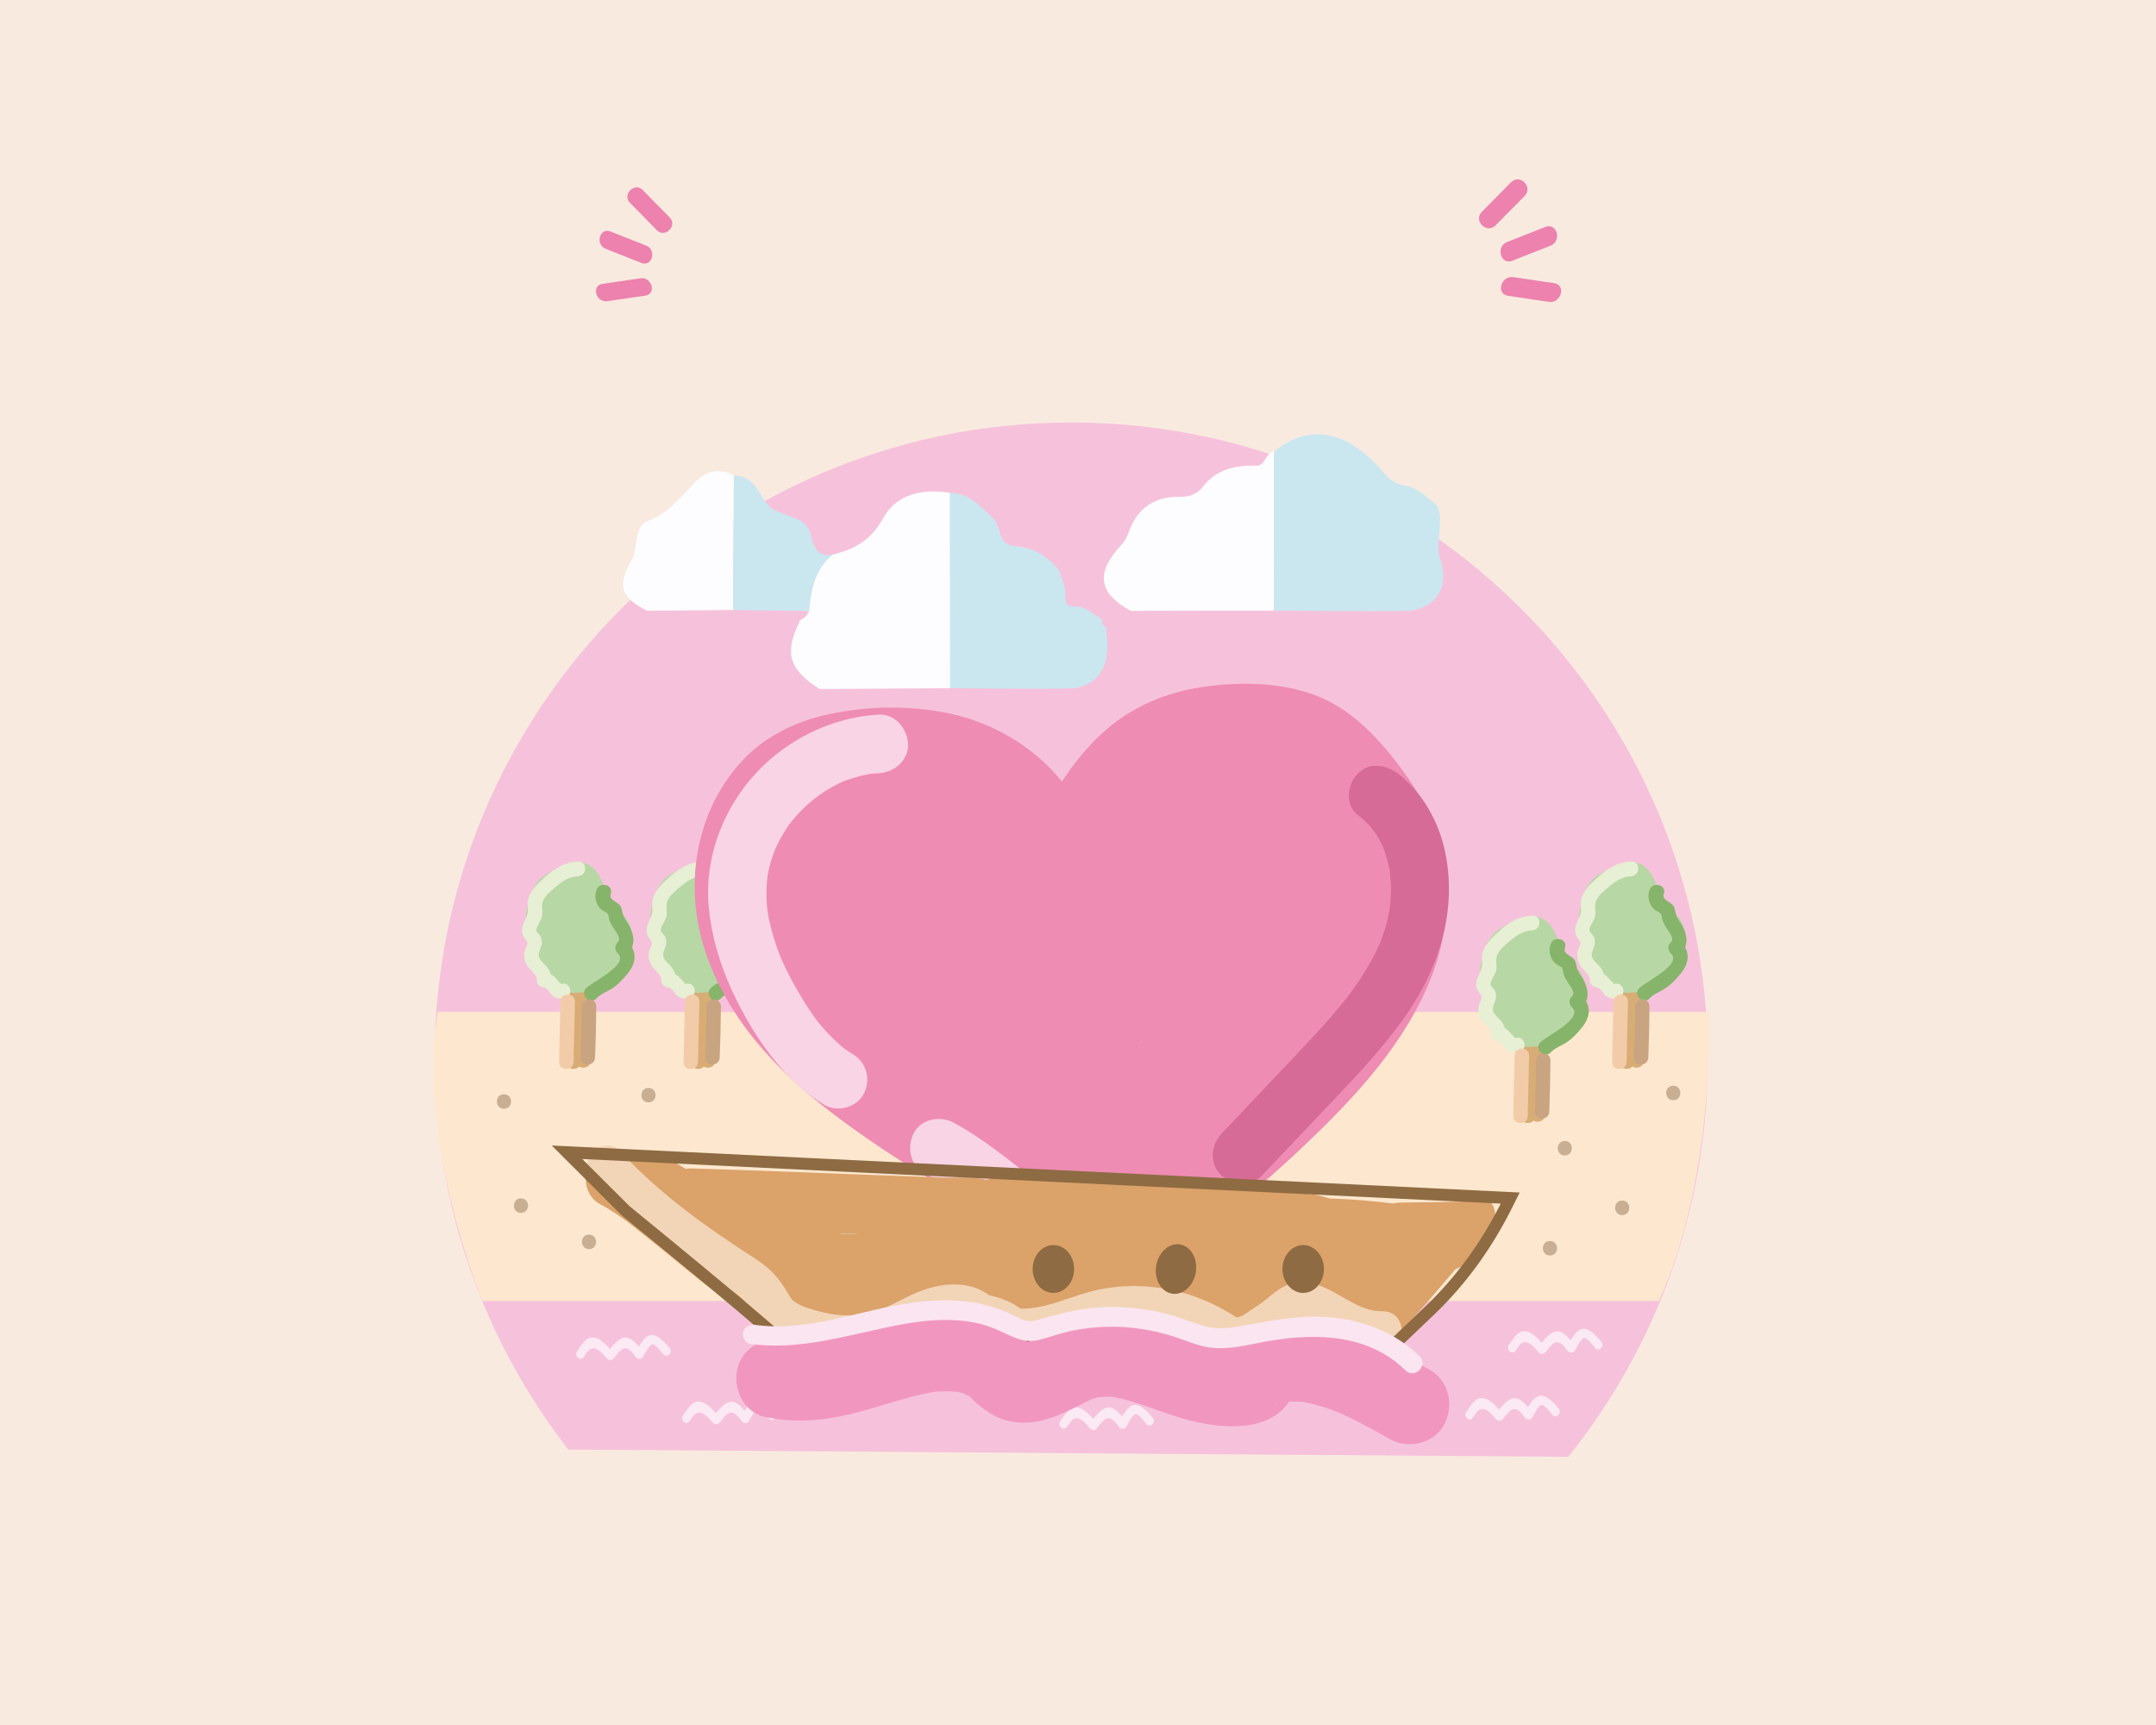 <?xml version="1.0" encoding="utf-8"?>
<!-- Generator: Adobe Illustrator 22.1.0, SVG Export Plug-In . SVG Version: 6.00 Build 0)  -->
<svg version="1.1" id="Calque_1" xmlns="http://www.w3.org/2000/svg" xmlns:xlink="http://www.w3.org/1999/xlink" x="0px" y="0px"
	 viewBox="0 0 1280 1024" style="enable-background:new 0 0 1280 1024;" xml:space="preserve">
<style type="text/css">
	.st0{fill:#F9EAE0;}
	.st1{fill:#F6C2DB;}
	.st2{fill:#CAE7F0;}
	.st3{fill:#FDFDFF;}
	.st4{fill:#FDE8CF;}
	.st5{fill:#D7AD75;}
	.st6{fill:#B7D7A5;}
	.st7{fill:#E7EFD4;}
	.st8{fill:#86B46A;}
	.st9{fill:#C9A481;}
	.st10{fill:#F2CCA9;}
	.st11{fill:#FBE9F3;}
	.st12{fill:#C8AE93;}
	.st13{fill:#EF8CB3;}
	.st14{fill:#F9D4E5;}
	.st15{fill:#D56B96;}
	.st16{fill:#DBA26A;}
	.st17{fill:#F2D5B7;}
	.st18{fill:none;stroke:#8E6B42;stroke-width:7.125;stroke-miterlimit:10;}
	.st19{fill:#8E6B42;}
	.st20{fill:#F197BF;}
	.st21{fill:#FBE5F0;}
	.st22{fill:#EC82AD;}
</style>
<rect x="-94.1" y="-6.9" class="st0" width="1474.1" height="1042.9"/>
<path class="st1" d="M337.4,860.5C287.7,796.5,258,716,258,628.7C258,420,427.2,250.8,636,250.8s377.9,169.2,377.9,377.9
	c0,89.3-31,171.4-82.8,236.1"/>
<path class="st2" d="M756.3,268.1c22.8-18.6,45.8-10.2,64.1,11.2c3.9,4.6,6.7,7.6,12.9,8.7c8,1.5,14.3,7,20.2,12.7
	c4.1,10.4-1.9,21.3,1.7,31.8c5.7,16.6-3.7,30-21.6,30.2c-25.8,0.3-51.6-0.1-77.4-0.2C756.3,331,756.3,299.6,756.3,268.1z"/>
<path class="st3" d="M756.3,268.1c0,31.5,0,62.9-0.1,94.4c-28.3,0-56.6,0-84.9,0.1c-19.3-10.6-21-22.5-5.6-39.1
	c2.3-2.5,3.6-5.3,4.7-8.3c5.1-13.8,15.3-20.5,29.7-20.3c6.2,0.1,10.5-1.4,14.5-6.5c7.6-9.7,18.5-12.1,30.3-12
	C751.5,277.4,750.9,268.7,756.3,268.1z"/>
<g>
	<path class="st3" d="M486.5,409c-18.5-12.1-21-21.3-11.5-40.7c2.3-1.4,4.5-2.8,5.3-5.6c1-12.6,3.4-24.7,13.8-33.4
		c12.9-3.1,22.9-8.4,30.1-21.5c7.9-14.6,23.6-17.9,39.9-15.2c0,38.6,0.1,77.3,0.1,115.9C538.3,408.7,512.4,408.9,486.5,409z"/>
	<path class="st2" d="M564.1,408.5c0-38.6-0.1-77.3-0.1-115.9c10.9,0.1,17.6,7.5,24.7,14.2c0.8,0.9,1.6,1.7,2.3,2.6
		c0,0-0.1-0.1-0.1-0.1c3.3,5.2,2.1,13.6,10.8,14.9c11.3,0.5,20,5.8,27,14.3c1.6,4.9,4.1,9.6,3.7,14.9c-0.3,5.2,1.9,7.4,7,6.6
		c5.8,0.7,10,4.7,14.7,7.6c0.2,2,0.6,3.9,2.6,4.9c0,0-0.1-0.1-0.1-0.1c0.3,4,0.8,8.1,0.8,12.1c0,14.3-8.8,24.1-22.9,24.2
		C611,409.1,587.6,408.7,564.1,408.5z"/>
	<path class="st3" d="M384.1,362.5c-15.8-8-17.9-14.8-8.9-30.3c1.8-3,1.8-6,2.3-9.1c0.9-5.1,1.6-11.8,6.5-13.6
		c12.5-4.6,20-14.1,28.6-23.2c5.5-5.8,14.2-9.3,23.1-4c-0.2,26.6-0.3,53.2-0.5,79.8C418.2,362.3,401.1,362.4,384.1,362.5z"/>
	<path class="st2" d="M435.2,362.1c0.2-26.6,0.3-53.2,0.5-79.8c0.8,0.1,1.6,0.1,2.4,0.2c12.2,1.4,13.1,15,20.6,19.6
		c7.6,4.7,19.6,4.7,22.4,14.7c2.2,8,3.3,13.7,13,12.5c-10.4,8.7-12.7,20.8-13.8,33.4C465.3,362.5,450.3,362.3,435.2,362.1z"/>
</g>
<path class="st4" d="M259.9,600.7h754.5c0,0,4.7,95.7-29.5,171.6H286.4C286.4,772.3,247.4,678.5,259.9,600.7z"/>
<g>
	<g>
		<g>
			<path class="st5" d="M344.9,630.3c-0.1-7.2-0.1-14.4-0.2-21.5c0-3.3-0.1-6.5-0.1-9.8c0-3.5-0.9-8.1-0.1-11.4c-1,1-2,2-3,3
				c1.5-0.4,3.9-0.1,5.5,0c-1.4-1.4-2.9-2.9-4.3-4.3c-0.2,14.4-0.4,28.8-0.6,43.3c-0.1,5.6,8.6,5.6,8.6,0
				c0.2-14.4,0.4-28.8,0.6-43.3c0-2.4-2-4.3-4.3-4.3c-2.6,0-5.2-0.4-7.8,0.4c-1.4,0.4-2.7,1.6-3,3c-1.6,6.6-0.2,14.8-0.2,21.6
				c0.1,7.8,0.1,15.7,0.2,23.5C336.3,635.9,344.9,635.9,344.9,630.3L344.9,630.3z"/>
		</g>
	</g>
	<g>
		<g>
			<path class="st6" d="M338.3,579.4c-1.4,0.3-10.6,1.5-8.2-2.1c1-1.5,0.7-4-0.7-5.2c-9.3-8.6-10.5-25.4-6.8-36.8
				c1.1-3.3,2.5-6.5,5.5-8.5c2.4-1.6,5.2-2.8,7.8-4.1c2.9-1.4,6.7-3.6,9.9-1.5c2.2,1.5,3.3,4.5,4.2,6.9c2.1,5.1,3.4,13.1,7.5,17
				c1.8,1.8,4.5,2.1,6.3,3.9c2.4,2.4,3,6,3.1,9.2c0.1,5.5-0.6,14.8-5.7,17.9c-5.8,3.6-14.1,4.4-20.7,4.7c-5.5,0.2-5.6,8.9,0,8.6
				c12.5-0.5,29.7-2.9,33.1-17.1c1.5-6.4,2.8-13.6,1.3-20.1c-0.7-2.8-1.9-5.6-3.7-7.8c-2-2.6-4.6-3.3-7-5.2c-2.3-2-3.3-7-4.4-9.9
				c-1.2-3-2.3-6.1-3.8-9c-2.8-5.2-7.5-8.9-13.7-8.6c-6.1,0.4-12.5,4.2-17.7,7.2c-5.9,3.4-9,9.3-10.7,15.7
				c-3.8,14.1-1.7,33.2,9.5,43.6c-0.2-1.7-0.4-3.5-0.7-5.2c-2.7,3.9-1.7,9.1,1.6,12.4c4.4,4.4,10.9,3.6,16.4,2.4
				C346,586.6,343.7,578.3,338.3,579.4L338.3,579.4z"/>
		</g>
	</g>
	<g>
		<g>
			<path class="st6" d="M346.4,579.3c-4.2,0.8-8.1-1.2-10.2-4.9c-1.6,2.1-3.2,4.2-4.9,6.3c7.2,2.9,14.8,4,22.6,3.2
				c4.4-0.5,6.4-7.6,1.1-8.5c-4.5-0.8-9-1.5-13.5-2.3c-3.5-0.6-10.7-0.4-8.7-5.9c1.3-3.7,5.5-5.3,9-3.4c1.5,0.8,1.8,3,2.4,0.9
				c-0.9-0.7-1-1.6-0.4-2.5c0.5-0.4,1-0.5,1.6-0.5c2,0.1,1.5,1.2,1.5,2.7c-0.9,0.6-0.9,1.1,0,1.5c0.6,0.8,1.3,0.8,2.3,0.2
				c1-0.1,1.9,0,2.8,0.4c1.1,0.4,2,1.1,2.6,2.1c0.7-0.1,1.3-0.3,2-0.4c-1.2,0.4-2.1,1.2-2.9,2.1c-2.8,1.8-7.5,3.7-10.7,1.9
				c-1.6-0.9-2.8-2.7-2.7-4.6c0.1-1.3,0.6-2.5,1.6-3.4c2.4-0.9,2.4-1.4,0-1.5c-0.4-1-0.8-2-1.3-3.1c-0.7-0.9-1.5-1.6-2.4-2.2
				c-0.9-0.9-1.3-2-1.3-3.3c-0.1-1.9,1.2-3.8,2.4-5.1c2.7-2.7,6.7-3.4,10.3-3.4c3.1,0,7,0.4,9.6,2.3c2.4,1.8,4,5.7,0.6,7.4
				c2,0.5,3.9,1,5.9,1.5c-0.7-1.7-1.6-1.6-2.8,0.4c-1-0.4-2-0.8-3.1-1.3c2.2,2.2,2.2,8.9,2.1,12c0,1.7,0.2,4.9-1.5,6
				c-2.1,1.4-2.4-0.7-2.7-2.5c-0.5-3.3-0.8-7-0.4-10.3c0.2-1.4,0.4-2.9,0.9-4.3c0.4-1.1,2.8-3.9,1.5-4.2c-0.9-0.7-1.7-1.3-2.6-2
				c0.1,0.2,0.2,0.4,0.3,0.6c0.2-1.7,0.4-3.5,0.7-5.2c-3.4,3.2-5.9-3.3-6.2-5.7c-2.5,1-4.9,2-7.4,3.1c5,5.4-4.2,12.4-9.4,9
				c-1.7-1.1-3.2-4.4-0.9-5.6c3.1-1.6,2.5,3.7,2.2,5c0.4,0.8,0.5,0.7,0.1-0.3c-0.3-1-0.4-2-0.4-3c0.1-0.7,0.2-1.4,0.3-2.2
				c-1.2,0.4-2.5,0.8-3.7,1.2c-0.4,0.6-0.3,2.9-0.4,3.8c-0.3,1.2-0.6,2.5-1.2,3.7c-1.2,2.6-2.9,3.7-5,5.4c0.4,0.2,0.8,0.3,1.2,0.5
				c-0.3-0.5-0.5-1-0.8-1.5c0-1.2-0.6-4,1.7-3.2c5.4,1.7,7.2-6.2,2.3-8.3c-1.6-0.7-2-6.2-2.1-7.4c-0.1-2,0.2-6.8,3.2-7.2
				c2-0.2,4,2.8,3.3,4.5c-0.6,1.5-2.6,1-1.7-0.3c-0.5,0.7,1,1.7,0.1,2.7c1-0.4,2-0.8,3.1-1.3c-0.3,0-0.6,0-1,0c1,0.4,2,0.8,3.1,1.3
				c-1.4-1.4-0.8-3.3-1.3-4.8c-0.3-1,0-2.3-0.8,0.5c2.8,0.4,5.6,0.8,8.5,1.1c0.1-2.9,0.5-7.9,3-10c0.2-0.4,0.4-0.7,0.6-1.1
				c0.6,0.8,1.1,1.6,1.3,2.6c0.1,0.4,0.2,0.8,0.3,1.2c1.6-1.2,2.4-2.8,2.2-4.6c-2.8,0.4-5.6,0.8-8.5,1.1c0.3,1,1.8,7.2,1.1,7.6
				c1.1-0.1,2.2-0.3,3.3-0.4c-3.2-0.7-3.9-8.1-3.9-10.4c-1.8,1.4-3.6,2.8-5.5,4.2c0.6,0.1-2-4-2-4.1c-1.1-3.6-5.8-4.2-7.9-1
				c-5.4,8.3-11.7,19.1-12.6,29.2c-0.8,9.8,7.2,13.3,15.5,14.3c-1.2-2.2-2.5-4.3-3.7-6.5c-4.6,6.2-4.7,13.9-4.4,21.3
				c2.5-1,4.9-2,7.4-3.1c-10-8.3-9.9-21.6-9.7-33.6c0.1-5.6-8.6-5.6-8.6,0c-0.2,14.2,0.5,29.9,12.3,39.7c2.7,2.2,7.5,1,7.4-3.1
				c-0.3-6-0.5-11.9,3.2-16.9c2.2-2.9-0.9-6.2-3.7-6.5c-2.5-0.3-5.9-0.6-6.8-3.3c-0.9-2.6,1-6.5,1.9-8.9c2.4-6.5,5.6-12.5,9.3-18.3
				c-2.6-0.3-5.3-0.7-7.9-1c2,6.3,8.5,11.8,15.1,7.5c5.7-3.7,4.2-12.7-2.5-14.1c-2.7-0.6-5.5,1.2-5.5,4.2c0,6.2,2.8,18.4,10.8,18.8
				c8.7,0.4,7.3-12.7,5.6-17.9c-1.5-4.7-8.2-3.7-8.5,1.1c-0.3,5.7,2.1,12.7,9.1,11.9c6.8-0.8,6.6-8.1,4.5-13
				c-2.4-5.3-8.1-8.7-13.5-4.9c-5.4,3.8-7.4,11.8-7.5,18c-0.1,4.9,7.2,5.8,8.5,1.1c1.6-5.8-1-13.4-8.2-13c-6.8,0.4-8.9,8.3-7.8,13.9
				c0.9,4.9,6.4,12.5,11.4,6.5c3.8-4.6,1.8-13.4-3.1-16.4c-13.4-8.2-17.9,20-3.4,19.6c13.8-0.4,12.3-23.1-0.6-24.1
				c-16.2-1.3-17.3,26.3-4.8,31.5c0.8-2.8,1.5-5.5,2.3-8.3c-7.3-2.3-13.5,4.1-12.8,11.3c0.7,7.2,6.6,12.3,13.5,8.4
				c6.5-3.7,9.7-11.4,10.2-18.6c0.2-3.1-0.1-6.6-2.8-8.7c-2.8-2.2-6.7-2.1-9,0.8c-3.9,4.9-2.8,16.4,3.4,19.2
				c7.4,3.3,12.5-6.1,12.4-12.2c-0.1-7.1-6.7-11.7-13.4-9.7c-6.7,2.1-9.2,9.9-6.2,16c9.2,18.4,39.7-1,24.9-17.1
				c-2.4-2.6-7.8-0.7-7.4,3.1c0.6,5.3,2.4,10.8,7.5,13.6c4.5,2.5,9.8,1.7,13.5-1.8c1.5-1.3,1.5-3.6,0.7-5.2
				c-2.1-4.1-7.1-3.3-10.1-0.5c-3.7,3.5-5.5,8.4-6.1,13.3c-1,7.8-0.9,24.4,10.6,23.8c13.4-0.7,11.9-19.1,9.4-27.9
				c-1.2-4.2-4.1-8.8-9.2-6.5c-5.2,2.3-4.4,8.3-1.5,12.1c1.5,1.9,3.6,2.7,5.9,1.5c6.1-3.1,7.8-11.1,4.6-16.9
				c-3.8-6.9-12.6-9.1-20-8.9c-8.3,0.3-16.7,4-19.7,12.3c-2.6,7.2,1.1,15.7,8.8,17.7c5.8,1.5,15.6-4.6,9.6-10.8
				c-5.5-5.6-14.1,2.5-15.5,8c-4.9,18.2,23.1,22.5,30.5,8.6c3.1-5.9-1.5-14.8-8.9-13c-7.1,1.8-7.6,13.6-1.2,16.5
				c7,3.1,12.6-4.8,10.1-11.1c-2.7-6.9-11.7-9.7-18.2-6.9c-6,2.6-9.1,11.8-1.7,15c6.7,2.9,13.1-3.7,13.1-10.2c0-7-6.6-11.6-13.2-9.9
				c-7,1.8-9.8,9.6-5.9,15.6c3.9,6,15.9,7,16.6-2c0.7-8.2-10-13.6-16.9-12.5c-8.4,1.4-14.5,10.4-12,18.6c1.3,4.4,4.8,6.4,9.1,7.2
				c6.4,1.3,12.8,2.2,19.2,3.3c0.4-2.8,0.8-5.6,1.1-8.5c-7.1,0.8-13.7-0.2-20.3-2.9c-3.6-1.5-6.7,3.4-4.9,6.3
				c4.3,7.1,11.9,10.3,20,8.8C354.1,586.7,351.8,578.3,346.4,579.3L346.4,579.3z"/>
		</g>
	</g>
	<g>
		<g>
			<path class="st7" d="M343.3,511.4c-9.3,0.3-16.6,5.9-23,12.2c-2.8,2.7-5.5,5.9-6.6,9.7c-0.6,2-0.5,4-0.3,6.1
				c0.2,2.6-0.4,3.9-1.5,6.2c-1.4,3-2.7,6.1-1.5,9.4c0.5,1.6,2.5,3.1,2.7,4.7c0.1,1.5-1.4,3.7-1.7,5.2c-0.7,3.5,0.3,6.6,2.4,9.4
				c1.6,2.2,5.3,4.6,4.9,7.6c-0.3,2.3,2.2,4.4,4.3,4.3c1.7-0.1,3.9,4.1,5.5,5.2c2.3,1.5,4.6,1.8,7.1,1c5.3-1.7,3-10-2.3-8.3
				c-0.5,0.1-4-4.3-4.7-4.8c-1.8-1.3-3.5-1.8-5.6-1.7c1.4,1.4,2.9,2.9,4.3,4.3c0.3-2.7-0.6-5.1-2.1-7.3c-1.4-2.1-4.4-4-5.2-6.4
				c-0.9-2.7,1.6-5.8,1.7-8.5c0-1.2-0.1-2.4-0.6-3.5c-0.5-1.2-2.5-2.8-2.7-3.8c-0.3-1.9,2.8-6,3.3-8c0.9-3.6-0.8-6.9,1-10.3
				c1.7-3.2,5.2-5.9,7.8-8.1c3.7-3.1,7.8-5.7,12.7-5.8C348.8,519.8,348.8,511.2,343.3,511.4L343.3,511.4z"/>
		</g>
	</g>
	<g>
		<g>
			<path class="st8" d="M354.2,528.2c-1,2.7-1,5.6,0.3,8.3c0.6,1.3,1.4,2.5,2.5,3.4c1,0.9,2.8,1.4,3.6,2.3c0.9,1,0.8,2.7,1.2,4
				c0.6,1.8,1.6,3.4,2.6,5c1.3,2.1,4.9,6.1,2.2,8.4c-1.7,1.5-1.7,4.6,0,6.1c7.6,6.7-15,17.2-18.6,20.9c-3.8,4,2.3,10.1,6.1,6.1
				c2.7-2.9,6.5-4,9.7-6.2c3.6-2.4,6.4-5.6,9.1-8.9c4.5-5.6,5.8-12.8-0.2-18.1c0,2,0,4.1,0,6.1c5.5-4.8,3.3-12.2,0-17.5
				c-1.2-1.9-2.4-3.5-3-5.7c-0.4-1.6-0.5-3.1-1.3-4.5c-1.8-2.9-7.2-3.5-5.8-7.4C364.4,525.3,356,523,354.2,528.2L354.2,528.2z"/>
		</g>
	</g>
	<g>
		<g>
			<path class="st9" d="M345.4,597.5c0,10.1-0.3,20.2-0.7,30.3c-0.2,5.6,8.4,5.5,8.6,0c0.4-10.1,0.6-20.2,0.7-30.3
				C354.1,591.9,345.5,591.9,345.4,597.5L345.4,597.5z"/>
		</g>
	</g>
	<g>
		<g>
			<path class="st10" d="M332.7,594.6c-0.3,11.9-0.5,23.9-0.8,35.8c-0.1,5.6,8.5,5.6,8.6,0c0.3-11.9,0.5-23.9,0.8-35.8
				C341.4,589,332.8,589,332.7,594.6L332.7,594.6z"/>
		</g>
	</g>
</g>
<g>
	<g>
		<g>
			<path class="st5" d="M693.1,630.3c-0.1-7.2-0.1-14.4-0.2-21.5c0-3.3-0.1-6.5-0.1-9.8c0-3.5-0.9-8.1-0.1-11.4c-1,1-2,2-3,3
				c1.5-0.4,3.9-0.1,5.5,0c-1.4-1.4-2.9-2.9-4.3-4.3c-0.2,14.4-0.4,28.8-0.6,43.3c-0.1,5.6,8.6,5.6,8.6,0
				c0.2-14.4,0.4-28.8,0.6-43.3c0-2.4-2-4.3-4.3-4.3c-2.6,0-5.2-0.4-7.8,0.4c-1.4,0.4-2.7,1.6-3,3c-1.6,6.6-0.2,14.8-0.2,21.6
				c0.1,7.8,0.1,15.7,0.2,23.5C684.6,635.9,693.2,635.9,693.1,630.3L693.1,630.3z"/>
		</g>
	</g>
	<g>
		<g>
			<path class="st6" d="M686.6,579.4c-1.4,0.3-10.6,1.5-8.2-2.1c1-1.5,0.7-4-0.7-5.2c-9.3-8.6-10.5-25.4-6.8-36.8
				c1.1-3.3,2.5-6.5,5.5-8.5c2.4-1.6,5.2-2.8,7.8-4.1c2.9-1.4,6.7-3.6,9.9-1.5c2.2,1.5,3.3,4.5,4.2,6.9c2.1,5.1,3.4,13.1,7.5,17
				c1.8,1.8,4.5,2.1,6.3,3.9c2.4,2.4,3,6,3.1,9.2c0.1,5.5-0.6,14.8-5.7,17.9c-5.8,3.6-14.1,4.4-20.7,4.7c-5.5,0.2-5.6,8.9,0,8.6
				c12.5-0.5,29.7-2.9,33.1-17.1c1.5-6.4,2.8-13.6,1.3-20.1c-0.7-2.8-1.9-5.6-3.7-7.8c-2-2.6-4.6-3.3-7-5.2c-2.3-2-3.3-7-4.4-9.9
				c-1.2-3-2.3-6.1-3.8-9c-2.8-5.2-7.5-8.9-13.7-8.6c-6.1,0.4-12.5,4.2-17.7,7.2c-5.9,3.4-9,9.3-10.7,15.7
				c-3.8,14.1-1.7,33.2,9.5,43.6c-0.2-1.7-0.4-3.5-0.7-5.2c-2.7,3.9-1.7,9.1,1.6,12.4c4.4,4.4,10.9,3.6,16.4,2.4
				C694.3,586.6,692,578.3,686.6,579.4L686.6,579.4z"/>
		</g>
	</g>
	<g>
		<g>
			<path class="st6" d="M694.7,579.3c-4.2,0.8-8.1-1.2-10.2-4.9c-1.6,2.1-3.2,4.2-4.9,6.3c7.2,2.9,14.8,4,22.6,3.2
				c4.4-0.5,6.4-7.6,1.1-8.5c-4.5-0.8-9-1.5-13.5-2.3c-3.5-0.6-10.7-0.4-8.7-5.9c1.3-3.7,5.5-5.3,9-3.4c1.5,0.8,1.8,3,2.4,0.9
				c-0.9-0.7-1-1.6-0.4-2.5c0.5-0.4,1-0.5,1.6-0.5c2,0.1,1.5,1.2,1.5,2.7c-0.9,0.6-0.9,1.1,0,1.5c0.6,0.8,1.3,0.8,2.3,0.2
				c1-0.1,1.9,0,2.8,0.4c1.1,0.4,2,1.1,2.6,2.1c0.7-0.1,1.3-0.3,2-0.4c-1.2,0.4-2.1,1.2-2.9,2.1c-2.8,1.8-7.5,3.7-10.7,1.9
				c-1.6-0.9-2.8-2.7-2.7-4.6c0.1-1.3,0.6-2.5,1.6-3.4c2.4-0.9,2.4-1.4,0-1.5c-0.4-1-0.8-2-1.3-3.1c-0.7-0.9-1.5-1.6-2.4-2.2
				c-0.9-0.9-1.3-2-1.3-3.3c-0.1-1.9,1.2-3.8,2.4-5.1c2.7-2.7,6.7-3.4,10.3-3.4c3.1,0,7,0.4,9.6,2.3c2.4,1.8,4,5.7,0.6,7.4
				c2,0.5,3.9,1,5.9,1.5c-0.7-1.7-1.6-1.6-2.8,0.4c-1-0.4-2-0.8-3.1-1.3c2.2,2.2,2.2,8.9,2.1,12c0,1.7,0.2,4.9-1.5,6
				c-2.1,1.4-2.4-0.7-2.7-2.5c-0.5-3.3-0.8-7-0.4-10.3c0.2-1.4,0.4-2.9,0.9-4.3c0.4-1.1,2.8-3.9,1.5-4.2c-0.9-0.7-1.7-1.3-2.6-2
				c0.1,0.2,0.2,0.4,0.3,0.6c0.2-1.7,0.4-3.5,0.7-5.2c-3.4,3.2-5.9-3.3-6.2-5.7c-2.5,1-4.9,2-7.4,3.1c5,5.4-4.2,12.4-9.4,9
				c-1.7-1.1-3.2-4.4-0.9-5.6c3.1-1.6,2.5,3.7,2.2,5c0.4,0.8,0.5,0.7,0.1-0.3c-0.3-1-0.4-2-0.4-3c0.1-0.7,0.2-1.4,0.3-2.2
				c-1.2,0.4-2.5,0.8-3.7,1.2c-0.4,0.6-0.3,2.9-0.4,3.8c-0.3,1.2-0.6,2.5-1.2,3.7c-1.2,2.6-2.9,3.7-5,5.4c0.4,0.2,0.8,0.3,1.2,0.5
				c-0.3-0.5-0.5-1-0.8-1.5c0-1.2-0.6-4,1.7-3.2c5.4,1.7,7.2-6.2,2.3-8.3c-1.6-0.7-2-6.2-2.1-7.4c-0.1-2,0.2-6.8,3.2-7.2
				c2-0.2,4,2.8,3.3,4.5c-0.6,1.5-2.6,1-1.7-0.3c-0.5,0.7,1,1.7,0.1,2.7c1-0.4,2-0.8,3.1-1.3c-0.3,0-0.6,0-1,0c1,0.4,2,0.8,3.1,1.3
				c-1.4-1.4-0.8-3.3-1.3-4.8c-0.3-1,0-2.3-0.8,0.5c2.8,0.4,5.6,0.8,8.5,1.1c0.1-2.9,0.5-7.9,3-10c0.2-0.4,0.4-0.7,0.6-1.1
				c0.6,0.8,1.1,1.6,1.3,2.6c0.1,0.4,0.2,0.8,0.3,1.2c1.6-1.2,2.4-2.8,2.2-4.6c-2.8,0.4-5.6,0.8-8.5,1.1c0.3,1,1.8,7.2,1.1,7.6
				c1.1-0.1,2.2-0.3,3.3-0.4c-3.2-0.7-3.9-8.1-3.9-10.4c-1.8,1.4-3.6,2.8-5.5,4.2c0.6,0.1-2-4-2-4.1c-1.1-3.6-5.8-4.2-7.9-1
				c-5.4,8.3-11.7,19.1-12.6,29.2c-0.8,9.8,7.2,13.3,15.5,14.3c-1.2-2.2-2.5-4.3-3.7-6.5c-4.6,6.2-4.7,13.9-4.4,21.3
				c2.5-1,4.9-2,7.4-3.1c-10-8.3-9.9-21.6-9.7-33.6c0.1-5.6-8.6-5.6-8.6,0c-0.2,14.2,0.5,29.9,12.3,39.7c2.7,2.2,7.5,1,7.4-3.1
				c-0.3-6-0.5-11.9,3.2-16.9c2.2-2.9-0.9-6.2-3.7-6.5c-2.5-0.3-5.9-0.6-6.8-3.3c-0.9-2.6,1-6.5,1.9-8.9c2.4-6.5,5.6-12.5,9.3-18.3
				c-2.6-0.3-5.3-0.7-7.9-1c2,6.3,8.5,11.8,15.1,7.5c5.7-3.7,4.2-12.7-2.5-14.1c-2.7-0.6-5.5,1.2-5.5,4.2c0,6.2,2.8,18.4,10.8,18.8
				c8.7,0.4,7.3-12.7,5.6-17.9c-1.5-4.7-8.2-3.7-8.5,1.1c-0.3,5.7,2.1,12.7,9.1,11.9c6.8-0.8,6.6-8.1,4.5-13
				c-2.4-5.3-8.1-8.7-13.5-4.9c-5.4,3.8-7.4,11.8-7.5,18c-0.1,4.9,7.2,5.8,8.5,1.1c1.6-5.8-1-13.4-8.2-13c-6.8,0.4-8.9,8.3-7.8,13.9
				c0.9,4.9,6.4,12.5,11.4,6.5c3.8-4.6,1.8-13.4-3.1-16.4c-13.4-8.2-17.9,20-3.4,19.6c13.8-0.4,12.3-23.1-0.6-24.1
				c-16.2-1.3-17.3,26.3-4.8,31.5c0.8-2.8,1.5-5.5,2.3-8.3c-7.3-2.3-13.5,4.1-12.8,11.3c0.7,7.2,6.6,12.3,13.5,8.4
				c6.5-3.7,9.7-11.4,10.2-18.6c0.2-3.1-0.1-6.6-2.8-8.7c-2.8-2.2-6.7-2.1-9,0.8c-3.9,4.9-2.8,16.4,3.4,19.2
				c7.4,3.3,12.5-6.1,12.4-12.2c-0.1-7.1-6.7-11.7-13.4-9.7c-6.7,2.1-9.2,9.9-6.2,16c9.2,18.4,39.7-1,24.9-17.1
				c-2.4-2.6-7.8-0.7-7.4,3.1c0.6,5.3,2.4,10.8,7.5,13.6c4.5,2.5,9.8,1.7,13.5-1.8c1.5-1.3,1.5-3.6,0.7-5.2
				c-2.1-4.1-7.1-3.3-10.1-0.5c-3.7,3.5-5.5,8.4-6.1,13.3c-1,7.8-0.9,24.4,10.6,23.8c13.4-0.7,11.9-19.1,9.4-27.9
				c-1.2-4.2-4.1-8.8-9.2-6.5c-5.2,2.3-4.4,8.3-1.5,12.1c1.5,1.9,3.6,2.7,5.9,1.5c6.1-3.1,7.8-11.1,4.6-16.9
				c-3.8-6.9-12.6-9.1-20-8.9c-8.3,0.3-16.7,4-19.7,12.3c-2.6,7.2,1.1,15.7,8.8,17.7c5.8,1.5,15.6-4.6,9.6-10.8
				c-5.5-5.6-14.1,2.5-15.5,8c-4.9,18.2,23.1,22.5,30.5,8.6c3.1-5.9-1.5-14.8-8.9-13c-7.1,1.8-7.6,13.6-1.2,16.5
				c7,3.1,12.6-4.8,10.1-11.1c-2.7-6.9-11.7-9.7-18.2-6.9c-6,2.6-9.1,11.8-1.7,15c6.7,2.9,13.1-3.7,13.1-10.2c0-7-6.6-11.6-13.2-9.9
				c-7,1.8-9.8,9.6-5.9,15.6c3.9,6,15.9,7,16.6-2c0.7-8.2-10-13.6-16.9-12.5c-8.4,1.4-14.5,10.4-12,18.6c1.3,4.4,4.8,6.4,9.1,7.2
				c6.4,1.3,12.8,2.2,19.2,3.3c0.4-2.8,0.8-5.6,1.1-8.5c-7.1,0.8-13.7-0.2-20.3-2.9c-3.6-1.5-6.7,3.4-4.9,6.3
				c4.3,7.1,11.9,10.3,20,8.8C702.4,586.7,700.1,578.3,694.7,579.3L694.7,579.3z"/>
		</g>
	</g>
	<g>
		<g>
			<path class="st7" d="M691.5,511.4c-9.3,0.3-16.6,5.9-23,12.2c-2.8,2.7-5.5,5.9-6.6,9.7c-0.6,2-0.5,4-0.3,6.1
				c0.2,2.6-0.4,3.9-1.5,6.2c-1.4,3-2.7,6.1-1.5,9.4c0.5,1.6,2.5,3.1,2.7,4.7c0.1,1.5-1.4,3.7-1.7,5.2c-0.7,3.5,0.3,6.6,2.4,9.4
				c1.6,2.2,5.3,4.6,4.9,7.6c-0.3,2.3,2.2,4.4,4.3,4.3c1.7-0.1,3.9,4.1,5.5,5.2c2.3,1.5,4.6,1.8,7.1,1c5.3-1.7,3-10-2.3-8.3
				c-0.5,0.1-4-4.3-4.7-4.8c-1.8-1.3-3.5-1.8-5.6-1.7c1.4,1.4,2.9,2.9,4.3,4.3c0.3-2.7-0.6-5.1-2.1-7.3c-1.4-2.1-4.4-4-5.2-6.4
				c-0.9-2.7,1.6-5.8,1.7-8.5c0-1.2-0.1-2.4-0.6-3.5c-0.5-1.2-2.5-2.8-2.7-3.8c-0.3-1.9,2.8-6,3.3-8c0.9-3.6-0.8-6.9,1-10.3
				c1.7-3.2,5.2-5.9,7.8-8.1c3.7-3.1,7.8-5.7,12.7-5.8C697.1,519.8,697.1,511.2,691.5,511.4L691.5,511.4z"/>
		</g>
	</g>
	<g>
		<g>
			<path class="st8" d="M702.4,528.2c-1,2.7-1,5.6,0.3,8.3c0.6,1.3,1.4,2.5,2.5,3.4c1,0.9,2.8,1.4,3.6,2.3c0.9,1,0.8,2.7,1.2,4
				c0.6,1.8,1.6,3.4,2.6,5c1.3,2.1,4.9,6.1,2.2,8.4c-1.7,1.5-1.7,4.6,0,6.1c7.6,6.7-15,17.2-18.6,20.9c-3.8,4,2.3,10.1,6.1,6.1
				c2.7-2.9,6.5-4,9.7-6.2c3.6-2.4,6.4-5.6,9.1-8.9c4.5-5.6,5.8-12.8-0.2-18.1c0,2,0,4.1,0,6.1c5.5-4.8,3.3-12.2,0-17.5
				c-1.2-1.9-2.4-3.5-3-5.7c-0.4-1.6-0.5-3.1-1.3-4.5c-1.8-2.9-7.2-3.5-5.8-7.4C712.6,525.3,704.3,523,702.4,528.2L702.4,528.2z"/>
		</g>
	</g>
	<g>
		<g>
			<path class="st9" d="M693.7,597.5c0,10.1-0.3,20.2-0.7,30.3c-0.2,5.6,8.4,5.5,8.6,0c0.4-10.1,0.6-20.2,0.7-30.3
				C702.4,591.9,693.7,591.9,693.7,597.5L693.7,597.5z"/>
		</g>
	</g>
	<g>
		<g>
			<path class="st10" d="M680.9,594.6c-0.3,11.9-0.5,23.9-0.8,35.8c-0.1,5.6,8.5,5.6,8.6,0c0.3-11.9,0.5-23.9,0.8-35.8
				C689.7,589,681.1,589,680.9,594.6L680.9,594.6z"/>
		</g>
	</g>
</g>
<g>
	<g>
		<g>
			<path class="st5" d="M418.8,630.3c-0.1-7.2-0.1-14.4-0.2-21.5c0-3.3-0.1-6.5-0.1-9.8c0-3.5-0.9-8.1-0.1-11.4c-1,1-2,2-3,3
				c1.5-0.4,3.9-0.1,5.5,0c-1.4-1.4-2.9-2.9-4.3-4.3c-0.2,14.4-0.4,28.8-0.6,43.3c-0.1,5.6,8.6,5.6,8.6,0
				c0.2-14.4,0.4-28.8,0.6-43.3c0-2.4-2-4.3-4.3-4.3c-2.6,0-5.2-0.4-7.8,0.4c-1.4,0.4-2.7,1.6-3,3c-1.6,6.6-0.2,14.8-0.2,21.6
				c0.1,7.8,0.1,15.7,0.2,23.5C410.2,635.9,418.9,635.9,418.8,630.3L418.8,630.3z"/>
		</g>
	</g>
	<g>
		<g>
			<path class="st6" d="M412.2,579.4c-1.4,0.3-10.6,1.5-8.2-2.1c1-1.5,0.7-4-0.7-5.2c-9.3-8.6-10.5-25.4-6.8-36.8
				c1.1-3.3,2.5-6.5,5.5-8.5c2.4-1.6,5.2-2.8,7.8-4.1c2.9-1.4,6.7-3.6,9.9-1.5c2.2,1.5,3.3,4.5,4.2,6.9c2.1,5.1,3.4,13.1,7.5,17
				c1.8,1.8,4.5,2.1,6.3,3.9c2.4,2.4,3,6,3.1,9.2c0.1,5.5-0.6,14.8-5.7,17.9c-5.8,3.6-14.1,4.4-20.7,4.7c-5.5,0.2-5.6,8.9,0,8.6
				c12.5-0.5,29.7-2.9,33.1-17.1c1.5-6.4,2.8-13.6,1.3-20.1c-0.7-2.8-1.9-5.6-3.7-7.8c-2-2.6-4.6-3.3-7-5.2c-2.3-2-3.3-7-4.4-9.9
				c-1.2-3-2.3-6.1-3.8-9c-2.8-5.2-7.5-8.9-13.7-8.6c-6.1,0.4-12.5,4.2-17.7,7.2c-5.9,3.4-9,9.3-10.7,15.7
				c-3.8,14.1-1.7,33.2,9.5,43.6c-0.2-1.7-0.4-3.5-0.7-5.2c-2.7,3.9-1.7,9.1,1.6,12.4c4.4,4.4,10.9,3.6,16.4,2.4
				C420,586.6,417.7,578.3,412.2,579.4L412.2,579.4z"/>
		</g>
	</g>
	<g>
		<g>
			<path class="st6" d="M420.3,579.3c-4.2,0.8-8.1-1.2-10.2-4.9c-1.6,2.1-3.2,4.2-4.9,6.3c7.2,2.9,14.8,4,22.6,3.2
				c4.4-0.5,6.4-7.6,1.1-8.5c-4.5-0.8-9-1.5-13.5-2.3c-3.5-0.6-10.7-0.4-8.7-5.9c1.3-3.7,5.5-5.3,9-3.4c1.5,0.8,1.8,3,2.4,0.9
				c-0.9-0.7-1-1.6-0.4-2.5c0.5-0.4,1-0.5,1.6-0.5c2,0.1,1.5,1.2,1.5,2.7c-0.9,0.6-0.9,1.1,0,1.5c0.6,0.8,1.3,0.8,2.3,0.2
				c1-0.1,1.9,0,2.8,0.4c1.1,0.4,2,1.1,2.6,2.1c0.7-0.1,1.3-0.3,2-0.4c-1.2,0.4-2.1,1.2-2.9,2.1c-2.8,1.8-7.5,3.7-10.7,1.9
				c-1.6-0.9-2.8-2.7-2.7-4.6c0.1-1.3,0.6-2.5,1.6-3.4c2.4-0.9,2.4-1.4,0-1.5c-0.4-1-0.8-2-1.3-3.1c-0.7-0.9-1.5-1.6-2.4-2.2
				c-0.9-0.9-1.3-2-1.3-3.3c-0.1-1.9,1.2-3.8,2.4-5.1c2.7-2.7,6.7-3.4,10.3-3.4c3.1,0,7,0.4,9.6,2.3c2.4,1.8,4,5.7,0.6,7.4
				c2,0.5,3.9,1,5.9,1.5c-0.7-1.7-1.6-1.6-2.8,0.4c-1-0.4-2-0.8-3.1-1.3c2.2,2.2,2.2,8.9,2.1,12c0,1.7,0.2,4.9-1.5,6
				c-2.1,1.4-2.4-0.7-2.7-2.5c-0.5-3.3-0.8-7-0.4-10.3c0.2-1.4,0.4-2.9,0.9-4.3c0.4-1.1,2.8-3.9,1.5-4.2c-0.9-0.7-1.7-1.3-2.6-2
				c0.1,0.2,0.2,0.4,0.3,0.6c0.2-1.7,0.4-3.5,0.7-5.2c-3.4,3.2-5.9-3.3-6.2-5.7c-2.5,1-4.9,2-7.4,3.1c5,5.4-4.2,12.4-9.4,9
				c-1.7-1.1-3.2-4.4-0.9-5.6c3.1-1.6,2.5,3.7,2.2,5c0.4,0.8,0.5,0.7,0.1-0.3c-0.3-1-0.4-2-0.4-3c0.1-0.7,0.2-1.4,0.3-2.2
				c-1.2,0.4-2.5,0.8-3.7,1.2c-0.4,0.6-0.3,2.9-0.4,3.8c-0.3,1.2-0.6,2.5-1.2,3.7c-1.2,2.6-2.9,3.7-5,5.4c0.4,0.2,0.8,0.3,1.2,0.5
				c-0.3-0.5-0.5-1-0.8-1.5c0-1.2-0.6-4,1.7-3.2c5.4,1.7,7.2-6.2,2.3-8.3c-1.6-0.7-2-6.2-2.1-7.4c-0.1-2,0.2-6.8,3.2-7.2
				c2-0.2,4,2.8,3.3,4.5c-0.6,1.5-2.6,1-1.7-0.3c-0.5,0.7,1,1.7,0.1,2.7c1-0.4,2-0.8,3.1-1.3c-0.3,0-0.6,0-1,0c1,0.4,2,0.8,3.1,1.3
				c-1.4-1.4-0.8-3.3-1.3-4.8c-0.3-1,0-2.3-0.8,0.5c2.8,0.4,5.6,0.8,8.5,1.1c0.1-2.9,0.5-7.9,3-10c0.2-0.4,0.4-0.7,0.6-1.1
				c0.6,0.8,1.1,1.6,1.3,2.6c0.1,0.4,0.2,0.8,0.3,1.2c1.6-1.2,2.4-2.8,2.2-4.6c-2.8,0.4-5.6,0.8-8.5,1.1c0.3,1,1.8,7.2,1.1,7.6
				c1.1-0.1,2.2-0.3,3.3-0.4c-3.2-0.7-3.9-8.1-3.9-10.4c-1.8,1.4-3.6,2.8-5.5,4.2c0.6,0.1-2-4-2-4.1c-1.1-3.6-5.8-4.2-7.9-1
				c-5.4,8.3-11.7,19.1-12.6,29.2c-0.8,9.8,7.2,13.3,15.5,14.3c-1.2-2.2-2.5-4.3-3.7-6.5c-4.6,6.2-4.7,13.9-4.4,21.3
				c2.5-1,4.9-2,7.4-3.1c-10-8.3-9.9-21.6-9.7-33.6c0.1-5.6-8.6-5.6-8.6,0c-0.2,14.2,0.5,29.9,12.3,39.7c2.7,2.2,7.5,1,7.4-3.1
				c-0.3-6-0.5-11.9,3.2-16.9c2.2-2.9-0.9-6.2-3.7-6.5c-2.5-0.3-5.9-0.6-6.8-3.3c-0.9-2.6,1-6.5,1.9-8.9c2.4-6.5,5.6-12.5,9.3-18.3
				c-2.6-0.3-5.3-0.7-7.9-1c2,6.3,8.5,11.8,15.1,7.5c5.7-3.7,4.2-12.7-2.5-14.1c-2.7-0.6-5.5,1.2-5.5,4.2c0,6.2,2.8,18.4,10.8,18.8
				c8.7,0.4,7.3-12.7,5.6-17.9c-1.5-4.7-8.2-3.7-8.5,1.1c-0.3,5.7,2.1,12.7,9.1,11.9c6.8-0.8,6.6-8.1,4.5-13
				c-2.4-5.3-8.1-8.7-13.5-4.9c-5.4,3.8-7.4,11.8-7.5,18c-0.1,4.9,7.2,5.8,8.5,1.1c1.6-5.8-1-13.4-8.2-13c-6.8,0.4-8.9,8.3-7.8,13.9
				c0.9,4.9,6.4,12.5,11.4,6.5c3.8-4.6,1.8-13.4-3.1-16.4c-13.4-8.2-17.9,20-3.4,19.6c13.8-0.4,12.3-23.1-0.6-24.1
				c-16.2-1.3-17.3,26.3-4.8,31.5c0.8-2.8,1.5-5.5,2.3-8.3c-7.3-2.3-13.5,4.1-12.8,11.3c0.7,7.2,6.6,12.3,13.5,8.4
				c6.5-3.7,9.7-11.4,10.2-18.6c0.2-3.1-0.1-6.6-2.8-8.7c-2.8-2.2-6.7-2.1-9,0.8c-3.9,4.9-2.8,16.4,3.4,19.2
				c7.4,3.3,12.5-6.1,12.4-12.2c-0.1-7.1-6.7-11.7-13.4-9.7c-6.7,2.1-9.2,9.9-6.2,16c9.2,18.4,39.7-1,24.9-17.1
				c-2.4-2.6-7.8-0.7-7.4,3.1c0.6,5.3,2.4,10.8,7.5,13.6c4.5,2.5,9.8,1.7,13.5-1.8c1.5-1.3,1.5-3.6,0.7-5.2
				c-2.1-4.1-7.1-3.3-10.1-0.5c-3.7,3.5-5.5,8.4-6.1,13.3c-1,7.8-0.9,24.4,10.6,23.8c13.4-0.7,11.9-19.1,9.4-27.9
				c-1.2-4.2-4.1-8.8-9.2-6.5c-5.2,2.3-4.4,8.3-1.5,12.1c1.5,1.9,3.6,2.7,5.9,1.5c6.1-3.1,7.8-11.1,4.6-16.9
				c-3.8-6.9-12.6-9.1-20-8.9c-8.3,0.3-16.7,4-19.7,12.3c-2.6,7.2,1.1,15.7,8.8,17.7c5.8,1.5,15.6-4.6,9.6-10.8
				c-5.5-5.6-14.1,2.5-15.5,8c-4.9,18.2,23.1,22.5,30.5,8.6c3.1-5.9-1.5-14.8-8.9-13c-7.1,1.8-7.6,13.6-1.2,16.5
				c7,3.1,12.6-4.8,10.1-11.1c-2.7-6.9-11.7-9.7-18.2-6.9c-6,2.6-9.1,11.8-1.7,15c6.7,2.9,13.1-3.7,13.1-10.2c0-7-6.6-11.6-13.2-9.9
				c-7,1.8-9.8,9.6-5.9,15.6c3.9,6,15.9,7,16.6-2c0.7-8.2-10-13.6-16.9-12.5c-8.4,1.4-14.5,10.4-12,18.6c1.3,4.4,4.8,6.4,9.1,7.2
				c6.4,1.3,12.8,2.2,19.2,3.3c0.4-2.8,0.8-5.6,1.1-8.5c-7.1,0.8-13.7-0.2-20.3-2.9c-3.6-1.5-6.7,3.4-4.9,6.3
				c4.3,7.1,11.9,10.3,20,8.8C428.1,586.7,425.8,578.3,420.3,579.3L420.3,579.3z"/>
		</g>
	</g>
	<g>
		<g>
			<path class="st7" d="M417.2,511.4c-9.3,0.3-16.6,5.9-23,12.2c-2.8,2.7-5.5,5.9-6.6,9.7c-0.6,2-0.5,4-0.3,6.1
				c0.2,2.6-0.4,3.9-1.5,6.2c-1.4,3-2.7,6.1-1.5,9.4c0.5,1.6,2.5,3.1,2.7,4.7c0.1,1.5-1.4,3.7-1.7,5.2c-0.7,3.5,0.3,6.6,2.4,9.4
				c1.6,2.2,5.3,4.6,4.9,7.6c-0.3,2.3,2.2,4.4,4.3,4.3c1.7-0.1,3.9,4.1,5.5,5.2c2.3,1.5,4.6,1.8,7.1,1c5.3-1.7,3-10-2.3-8.3
				c-0.5,0.1-4-4.3-4.7-4.8c-1.8-1.3-3.5-1.8-5.6-1.7c1.4,1.4,2.9,2.9,4.3,4.3c0.3-2.7-0.6-5.1-2.1-7.3c-1.4-2.1-4.4-4-5.2-6.4
				c-0.9-2.7,1.6-5.8,1.7-8.5c0-1.2-0.1-2.4-0.6-3.5c-0.5-1.2-2.5-2.8-2.7-3.8c-0.3-1.9,2.8-6,3.3-8c0.9-3.6-0.8-6.9,1-10.3
				c1.7-3.2,5.2-5.9,7.8-8.1c3.7-3.1,7.8-5.7,12.7-5.8C422.7,519.8,422.8,511.2,417.2,511.4L417.2,511.4z"/>
		</g>
	</g>
	<g>
		<g>
			<path class="st8" d="M428.1,528.2c-1,2.7-1,5.6,0.3,8.3c0.6,1.3,1.4,2.5,2.5,3.4c1,0.9,2.8,1.4,3.6,2.3c0.9,1,0.8,2.7,1.2,4
				c0.6,1.8,1.6,3.4,2.6,5c1.3,2.1,4.9,6.1,2.2,8.4c-1.7,1.5-1.7,4.6,0,6.1c7.6,6.7-15,17.2-18.6,20.9c-3.8,4,2.3,10.1,6.1,6.1
				c2.7-2.9,6.5-4,9.7-6.2c3.6-2.4,6.4-5.6,9.1-8.9c4.5-5.6,5.8-12.8-0.2-18.1c0,2,0,4.1,0,6.1c5.5-4.8,3.3-12.2,0-17.5
				c-1.2-1.9-2.4-3.5-3-5.7c-0.4-1.6-0.5-3.1-1.3-4.5c-1.8-2.9-7.2-3.5-5.8-7.4C438.3,525.3,430,523,428.1,528.2L428.1,528.2z"/>
		</g>
	</g>
	<g>
		<g>
			<path class="st9" d="M419.4,597.5c0,10.1-0.3,20.2-0.7,30.3c-0.2,5.6,8.4,5.5,8.6,0c0.4-10.1,0.6-20.2,0.7-30.3
				C428,591.9,419.4,591.9,419.4,597.5L419.4,597.5z"/>
		</g>
	</g>
	<g>
		<g>
			<path class="st10" d="M406.6,594.6c-0.3,11.9-0.5,23.9-0.8,35.8c-0.1,5.6,8.5,5.6,8.6,0c0.3-11.9,0.5-23.9,0.8-35.8
				C415.4,589,406.7,589,406.6,594.6L406.6,594.6z"/>
		</g>
	</g>
</g>
<g>
	<g>
		<g>
			<path class="st5" d="M970.1,630.3c-0.1-7.2-0.1-14.4-0.2-21.5c0-3.3-0.1-6.5-0.1-9.8c0-3.5-0.9-8.1-0.1-11.4c-1,1-2,2-3,3
				c1.5-0.4,3.9-0.1,5.5,0c-1.4-1.4-2.9-2.9-4.3-4.3c-0.2,14.4-0.4,28.8-0.6,43.3c-0.1,5.6,8.6,5.6,8.6,0
				c0.2-14.4,0.4-28.8,0.6-43.3c0-2.4-2-4.3-4.3-4.3c-2.6,0-5.2-0.4-7.8,0.4c-1.4,0.4-2.7,1.6-3,3c-1.6,6.6-0.2,14.8-0.2,21.6
				c0.1,7.8,0.1,15.7,0.2,23.5C961.5,635.9,970.1,635.9,970.1,630.3L970.1,630.3z"/>
		</g>
	</g>
	<g>
		<g>
			<path class="st6" d="M963.5,579.4c-1.4,0.3-10.6,1.5-8.2-2.1c1-1.5,0.7-4-0.7-5.2c-9.3-8.6-10.5-25.4-6.8-36.8
				c1.1-3.3,2.5-6.5,5.5-8.5c2.4-1.6,5.2-2.8,7.8-4.1c2.9-1.4,6.7-3.6,9.9-1.5c2.2,1.5,3.3,4.5,4.2,6.9c2.1,5.1,3.4,13.1,7.5,17
				c1.8,1.8,4.5,2.1,6.3,3.9c2.4,2.4,3,6,3.1,9.2c0.1,5.5-0.6,14.8-5.7,17.9c-5.8,3.6-14.1,4.4-20.7,4.7c-5.5,0.2-5.6,8.9,0,8.6
				c12.5-0.5,29.7-2.9,33.1-17.1c1.5-6.4,2.8-13.6,1.3-20.1c-0.7-2.8-1.9-5.6-3.7-7.8c-2-2.6-4.6-3.3-7-5.2c-2.3-2-3.3-7-4.4-9.9
				c-1.2-3-2.3-6.1-3.8-9c-2.8-5.2-7.5-8.9-13.7-8.6c-6.1,0.4-12.5,4.2-17.7,7.2c-5.9,3.4-9,9.3-10.7,15.7
				c-3.8,14.1-1.7,33.2,9.5,43.6c-0.2-1.7-0.4-3.5-0.7-5.2c-2.7,3.9-1.7,9.1,1.6,12.4c4.4,4.4,10.9,3.6,16.4,2.4
				C971.3,586.6,969,578.3,963.5,579.4L963.5,579.4z"/>
		</g>
	</g>
	<g>
		<g>
			<path class="st6" d="M971.6,579.3c-4.2,0.8-8.1-1.2-10.2-4.9c-1.6,2.1-3.2,4.2-4.9,6.3c7.2,2.9,14.8,4,22.6,3.2
				c4.4-0.5,6.4-7.6,1.1-8.5c-4.5-0.8-9-1.5-13.5-2.3c-3.5-0.6-10.7-0.4-8.7-5.9c1.3-3.7,5.5-5.3,9-3.4c1.5,0.8,1.8,3,2.4,0.9
				c-0.9-0.7-1-1.6-0.4-2.5c0.5-0.4,1-0.5,1.6-0.5c2,0.1,1.5,1.2,1.5,2.7c-0.9,0.6-0.9,1.1,0,1.5c0.6,0.8,1.3,0.8,2.3,0.2
				c1-0.1,1.9,0,2.8,0.4c1.1,0.4,2,1.1,2.6,2.1c0.7-0.1,1.3-0.3,2-0.4c-1.2,0.4-2.1,1.2-2.9,2.1c-2.8,1.8-7.5,3.7-10.7,1.9
				c-1.6-0.9-2.8-2.7-2.7-4.6c0.1-1.3,0.6-2.5,1.6-3.4c2.4-0.9,2.4-1.4,0-1.5c-0.4-1-0.8-2-1.3-3.1c-0.7-0.9-1.5-1.6-2.4-2.2
				c-0.9-0.9-1.3-2-1.3-3.3c-0.1-1.9,1.2-3.8,2.4-5.1c2.7-2.7,6.7-3.4,10.3-3.4c3.1,0,7,0.4,9.6,2.3c2.4,1.8,4,5.7,0.6,7.4
				c2,0.5,3.9,1,5.9,1.5c-0.7-1.7-1.6-1.6-2.8,0.4c-1-0.4-2-0.8-3.1-1.3c2.2,2.2,2.2,8.9,2.1,12c0,1.7,0.2,4.9-1.5,6
				c-2.1,1.4-2.4-0.7-2.7-2.5c-0.5-3.3-0.8-7-0.4-10.3c0.2-1.4,0.4-2.9,0.9-4.3c0.4-1.1,2.8-3.9,1.5-4.2c-0.9-0.7-1.7-1.3-2.6-2
				c0.1,0.2,0.2,0.4,0.3,0.6c0.2-1.7,0.4-3.5,0.7-5.2c-3.4,3.2-5.9-3.3-6.2-5.7c-2.5,1-4.9,2-7.4,3.1c5,5.4-4.2,12.4-9.4,9
				c-1.7-1.1-3.2-4.4-0.9-5.6c3.1-1.6,2.5,3.7,2.2,5c0.4,0.8,0.5,0.7,0.1-0.3c-0.3-1-0.4-2-0.4-3c0.1-0.7,0.2-1.4,0.3-2.2
				c-1.2,0.4-2.5,0.8-3.7,1.2c-0.4,0.6-0.3,2.9-0.4,3.8c-0.3,1.2-0.6,2.5-1.2,3.7c-1.2,2.6-2.9,3.7-5,5.4c0.4,0.2,0.8,0.3,1.2,0.5
				c-0.3-0.5-0.5-1-0.8-1.5c0-1.2-0.6-4,1.7-3.2c5.4,1.7,7.2-6.2,2.3-8.3c-1.6-0.7-2-6.2-2.1-7.4c-0.1-2,0.2-6.8,3.2-7.2
				c2-0.2,4,2.8,3.3,4.5c-0.6,1.5-2.6,1-1.7-0.3c-0.5,0.7,1,1.7,0.1,2.7c1-0.4,2-0.8,3.1-1.3c-0.3,0-0.6,0-1,0c1,0.4,2,0.8,3.1,1.3
				c-1.4-1.4-0.8-3.3-1.3-4.8c-0.3-1,0-2.3-0.8,0.5c2.8,0.4,5.6,0.8,8.5,1.1c0.1-2.9,0.5-7.9,3-10c0.2-0.4,0.4-0.7,0.6-1.1
				c0.6,0.8,1.1,1.6,1.3,2.6c0.1,0.4,0.2,0.8,0.3,1.2c1.6-1.2,2.4-2.8,2.2-4.6c-2.8,0.4-5.6,0.8-8.5,1.1c0.3,1,1.8,7.2,1.1,7.6
				c1.1-0.1,2.2-0.3,3.3-0.4c-3.2-0.7-3.9-8.1-3.9-10.4c-1.8,1.4-3.6,2.8-5.5,4.2c0.6,0.1-2-4-2-4.1c-1.1-3.6-5.8-4.2-7.9-1
				c-5.4,8.3-11.7,19.1-12.6,29.2c-0.8,9.8,7.2,13.3,15.5,14.3c-1.2-2.2-2.5-4.3-3.7-6.5c-4.6,6.2-4.7,13.9-4.4,21.3
				c2.5-1,4.9-2,7.4-3.1c-10-8.3-9.9-21.6-9.7-33.6c0.1-5.6-8.6-5.6-8.6,0c-0.2,14.2,0.5,29.9,12.3,39.7c2.7,2.2,7.5,1,7.4-3.1
				c-0.3-6-0.5-11.9,3.2-16.9c2.2-2.9-0.9-6.2-3.7-6.5c-2.5-0.3-5.9-0.6-6.8-3.3c-0.9-2.6,1-6.5,1.9-8.9c2.4-6.5,5.6-12.5,9.3-18.3
				c-2.6-0.3-5.3-0.7-7.9-1c2,6.3,8.5,11.8,15.1,7.5c5.7-3.7,4.2-12.7-2.5-14.1c-2.7-0.6-5.5,1.2-5.5,4.2c0,6.2,2.8,18.4,10.8,18.8
				c8.7,0.4,7.3-12.7,5.6-17.9c-1.5-4.7-8.2-3.7-8.5,1.1c-0.3,5.7,2.1,12.7,9.1,11.9c6.8-0.8,6.6-8.1,4.5-13
				c-2.4-5.3-8.1-8.7-13.5-4.9c-5.4,3.8-7.4,11.8-7.5,18c-0.1,4.9,7.2,5.8,8.5,1.1c1.6-5.8-1-13.4-8.2-13c-6.8,0.4-8.9,8.3-7.8,13.9
				c0.9,4.9,6.4,12.5,11.4,6.5c3.8-4.6,1.8-13.4-3.1-16.4c-13.4-8.2-17.9,20-3.4,19.6c13.8-0.4,12.3-23.1-0.6-24.1
				c-16.2-1.3-17.3,26.3-4.8,31.5c0.8-2.8,1.5-5.5,2.3-8.3c-7.3-2.3-13.5,4.1-12.8,11.3c0.7,7.2,6.6,12.3,13.5,8.4
				c6.5-3.7,9.7-11.4,10.2-18.6c0.2-3.1-0.1-6.6-2.8-8.7c-2.8-2.2-6.7-2.1-9,0.8c-3.9,4.9-2.8,16.4,3.4,19.2
				c7.4,3.3,12.5-6.1,12.4-12.2c-0.1-7.1-6.7-11.7-13.4-9.7c-6.7,2.1-9.2,9.9-6.2,16c9.2,18.4,39.7-1,24.9-17.1
				c-2.4-2.6-7.8-0.7-7.4,3.1c0.6,5.3,2.4,10.8,7.5,13.6c4.5,2.5,9.8,1.7,13.5-1.8c1.5-1.3,1.5-3.6,0.7-5.2
				c-2.1-4.1-7.1-3.3-10.1-0.5c-3.7,3.5-5.5,8.4-6.1,13.3c-1,7.8-0.9,24.4,10.6,23.8c13.4-0.7,11.9-19.1,9.4-27.9
				c-1.2-4.2-4.1-8.8-9.2-6.5c-5.2,2.3-4.4,8.3-1.5,12.1c1.5,1.9,3.6,2.7,5.9,1.5c6.1-3.1,7.8-11.1,4.6-16.9
				c-3.8-6.9-12.6-9.1-20-8.9c-8.3,0.3-16.7,4-19.7,12.3c-2.6,7.2,1.1,15.7,8.8,17.7c5.8,1.5,15.6-4.6,9.6-10.8
				c-5.5-5.6-14.1,2.5-15.5,8c-4.9,18.2,23.1,22.5,30.5,8.6c3.1-5.9-1.5-14.8-8.9-13c-7.1,1.8-7.6,13.6-1.2,16.5
				c7,3.1,12.6-4.8,10.1-11.1c-2.7-6.9-11.7-9.7-18.2-6.9c-6,2.6-9.1,11.8-1.7,15c6.7,2.9,13.1-3.7,13.1-10.2c0-7-6.6-11.6-13.2-9.9
				c-7,1.8-9.8,9.6-5.9,15.6c3.9,6,15.9,7,16.6-2c0.7-8.2-10-13.6-16.9-12.5c-8.4,1.4-14.5,10.4-12,18.6c1.3,4.4,4.8,6.4,9.1,7.2
				c6.4,1.3,12.8,2.2,19.2,3.3c0.4-2.8,0.8-5.6,1.1-8.5c-7.1,0.8-13.7-0.2-20.3-2.9c-3.6-1.5-6.7,3.4-4.9,6.3
				c4.3,7.1,11.9,10.3,20,8.8C979.4,586.7,977.1,578.3,971.6,579.3L971.6,579.3z"/>
		</g>
	</g>
	<g>
		<g>
			<path class="st7" d="M968.5,511.4c-9.3,0.3-16.6,5.9-23,12.2c-2.8,2.7-5.5,5.9-6.6,9.7c-0.6,2-0.5,4-0.3,6.1
				c0.2,2.6-0.4,3.9-1.5,6.2c-1.4,3-2.7,6.1-1.5,9.4c0.5,1.6,2.5,3.1,2.7,4.7c0.1,1.5-1.4,3.7-1.7,5.2c-0.7,3.5,0.3,6.6,2.4,9.4
				c1.6,2.2,5.3,4.6,4.9,7.6c-0.3,2.3,2.2,4.4,4.3,4.3c1.7-0.1,3.9,4.1,5.5,5.2c2.3,1.5,4.6,1.8,7.1,1c5.3-1.7,3-10-2.3-8.3
				c-0.5,0.1-4-4.3-4.7-4.8c-1.8-1.3-3.5-1.8-5.6-1.7c1.4,1.4,2.9,2.9,4.3,4.3c0.3-2.7-0.6-5.1-2.1-7.3c-1.4-2.1-4.4-4-5.2-6.4
				c-0.9-2.7,1.6-5.8,1.7-8.5c0-1.2-0.1-2.4-0.6-3.5c-0.5-1.2-2.5-2.8-2.7-3.8c-0.3-1.9,2.8-6,3.3-8c0.9-3.6-0.8-6.9,1-10.3
				c1.7-3.2,5.2-5.9,7.8-8.1c3.7-3.1,7.8-5.7,12.7-5.8C974,519.8,974.1,511.2,968.5,511.4L968.5,511.4z"/>
		</g>
	</g>
	<g>
		<g>
			<path class="st8" d="M979.4,528.2c-1,2.7-1,5.6,0.3,8.3c0.6,1.3,1.4,2.5,2.5,3.4c1,0.9,2.8,1.4,3.6,2.3c0.9,1,0.8,2.7,1.2,4
				c0.6,1.8,1.6,3.4,2.6,5c1.3,2.1,4.9,6.1,2.2,8.4c-1.7,1.5-1.7,4.6,0,6.1c7.6,6.7-15,17.2-18.6,20.9c-3.8,4,2.3,10.1,6.1,6.1
				c2.7-2.9,6.5-4,9.7-6.2c3.6-2.4,6.4-5.6,9.1-8.9c4.5-5.6,5.8-12.8-0.2-18.1c0,2,0,4.1,0,6.1c5.5-4.8,3.3-12.2,0-17.5
				c-1.2-1.9-2.4-3.5-3-5.7c-0.4-1.6-0.5-3.1-1.3-4.5c-1.8-2.9-7.2-3.5-5.8-7.4C989.6,525.3,981.2,523,979.4,528.2L979.4,528.2z"/>
		</g>
	</g>
	<g>
		<g>
			<path class="st9" d="M970.7,597.5c0,10.1-0.3,20.2-0.7,30.3c-0.2,5.6,8.4,5.5,8.6,0c0.4-10.1,0.6-20.2,0.7-30.3
				C979.3,591.9,970.7,591.9,970.7,597.5L970.7,597.5z"/>
		</g>
	</g>
	<g>
		<g>
			<path class="st10" d="M957.9,594.6c-0.3,11.9-0.5,23.9-0.8,35.8c-0.1,5.6,8.5,5.6,8.6,0c0.3-11.9,0.5-23.9,0.8-35.8
				C966.7,589,958,589,957.9,594.6L957.9,594.6z"/>
		</g>
	</g>
</g>
<g>
	<g>
		<g>
			<path class="st5" d="M911.4,662.4c-0.1-7.2-0.1-14.4-0.2-21.5c0-3.3-0.1-6.5-0.1-9.8c0-3.5-0.9-8.1-0.1-11.4c-1,1-2,2-3,3
				c1.5-0.4,3.9-0.1,5.5,0c-1.4-1.4-2.9-2.9-4.3-4.3c-0.2,14.4-0.4,28.8-0.6,43.3c-0.1,5.6,8.6,5.6,8.6,0
				c0.2-14.4,0.4-28.8,0.6-43.3c0-2.4-2-4.3-4.3-4.3c-2.6,0-5.2-0.4-7.8,0.4c-1.4,0.4-2.7,1.6-3,3c-1.6,6.6-0.2,14.8-0.2,21.6
				c0.1,7.8,0.1,15.7,0.2,23.5C902.8,668,911.4,668,911.4,662.4L911.4,662.4z"/>
		</g>
	</g>
	<g>
		<g>
			<path class="st6" d="M904.8,611.5c-1.4,0.3-10.6,1.5-8.2-2.1c1-1.5,0.7-4-0.7-5.2c-9.3-8.6-10.5-25.4-6.8-36.8
				c1.1-3.3,2.5-6.5,5.5-8.5c2.4-1.6,5.2-2.8,7.8-4.1c2.9-1.4,6.7-3.6,9.9-1.5c2.2,1.5,3.3,4.5,4.2,6.9c2.1,5.1,3.4,13.1,7.5,17
				c1.8,1.8,4.5,2.1,6.3,3.9c2.4,2.4,3,6,3.1,9.2c0.1,5.5-0.6,14.8-5.7,17.9c-5.8,3.6-14.1,4.4-20.7,4.7c-5.5,0.2-5.6,8.9,0,8.6
				c12.5-0.5,29.7-2.9,33.1-17.1c1.5-6.4,2.8-13.6,1.3-20.1c-0.7-2.8-1.9-5.6-3.7-7.8c-2-2.6-4.6-3.3-7-5.2c-2.3-2-3.3-7-4.4-9.9
				c-1.2-3-2.3-6.1-3.8-9c-2.8-5.2-7.5-8.9-13.7-8.6c-6.1,0.4-12.5,4.2-17.7,7.2c-5.9,3.4-9,9.3-10.7,15.7
				c-3.8,14.1-1.7,33.2,9.5,43.6c-0.2-1.7-0.4-3.5-0.7-5.2c-2.7,3.9-1.7,9.1,1.6,12.4c4.4,4.4,10.9,3.6,16.4,2.4
				C912.5,618.7,910.2,610.4,904.8,611.5L904.8,611.5z"/>
		</g>
	</g>
	<g>
		<g>
			<path class="st6" d="M912.9,611.4c-4.2,0.8-8.1-1.2-10.2-4.9c-1.6,2.1-3.2,4.2-4.9,6.3c7.2,2.9,14.8,4,22.6,3.2
				c4.4-0.5,6.4-7.6,1.1-8.5c-4.5-0.8-9-1.5-13.5-2.3c-3.5-0.6-10.7-0.4-8.7-5.9c1.3-3.7,5.5-5.3,9-3.4c1.5,0.8,1.8,3,2.4,0.9
				c-0.9-0.7-1-1.6-0.4-2.5c0.5-0.4,1-0.5,1.6-0.5c2,0.1,1.5,1.2,1.5,2.7c-0.9,0.6-0.9,1.1,0,1.5c0.6,0.8,1.3,0.8,2.3,0.2
				c1-0.1,1.9,0,2.8,0.4c1.1,0.4,2,1.1,2.6,2.1c0.7-0.1,1.3-0.3,2-0.4c-1.2,0.4-2.1,1.2-2.9,2.1c-2.8,1.8-7.5,3.7-10.7,1.9
				c-1.6-0.9-2.8-2.7-2.7-4.6c0.1-1.3,0.6-2.5,1.6-3.4c2.4-0.9,2.4-1.4,0-1.5c-0.4-1-0.8-2-1.3-3.1c-0.7-0.9-1.5-1.6-2.4-2.2
				c-0.9-0.9-1.3-2-1.3-3.3c-0.1-1.9,1.2-3.8,2.4-5.1c2.7-2.7,6.7-3.4,10.3-3.4c3.1,0,7,0.4,9.6,2.3c2.4,1.8,4,5.7,0.6,7.4
				c2,0.5,3.9,1,5.9,1.5c-0.7-1.7-1.6-1.6-2.8,0.4c-1-0.4-2-0.8-3.1-1.3c2.2,2.2,2.2,8.9,2.1,12c0,1.7,0.2,4.9-1.5,6
				c-2.1,1.4-2.4-0.7-2.7-2.5c-0.5-3.3-0.8-7-0.4-10.3c0.2-1.4,0.4-2.9,0.9-4.3c0.4-1.1,2.8-3.9,1.5-4.2c-0.9-0.7-1.7-1.3-2.6-2
				c0.1,0.2,0.2,0.4,0.3,0.6c0.2-1.7,0.4-3.5,0.7-5.2c-3.4,3.2-5.9-3.3-6.2-5.7c-2.5,1-4.9,2-7.4,3.1c5,5.4-4.2,12.4-9.4,9
				c-1.7-1.1-3.2-4.4-0.9-5.6c3.1-1.6,2.5,3.7,2.2,5c0.4,0.8,0.5,0.7,0.1-0.3c-0.3-1-0.4-2-0.4-3c0.1-0.7,0.2-1.4,0.3-2.2
				c-1.2,0.4-2.5,0.8-3.7,1.2c-0.4,0.6-0.3,2.9-0.4,3.8c-0.3,1.2-0.6,2.5-1.2,3.7c-1.2,2.6-2.9,3.7-5,5.4c0.4,0.2,0.8,0.3,1.2,0.5
				c-0.3-0.5-0.5-1-0.8-1.5c0-1.2-0.6-4,1.7-3.2c5.4,1.7,7.2-6.2,2.3-8.3c-1.6-0.7-2-6.2-2.1-7.4c-0.1-2,0.2-6.8,3.2-7.2
				c2-0.2,4,2.8,3.3,4.5c-0.6,1.5-2.6,1-1.7-0.3c-0.5,0.7,1,1.7,0.1,2.7c1-0.4,2-0.8,3.1-1.3c-0.3,0-0.6,0-1,0c1,0.4,2,0.8,3.1,1.3
				c-1.4-1.4-0.8-3.3-1.3-4.8c-0.3-1,0-2.3-0.8,0.5c2.8,0.4,5.6,0.8,8.5,1.1c0.1-2.9,0.5-7.9,3-10c0.2-0.4,0.4-0.7,0.6-1.1
				c0.6,0.8,1.1,1.6,1.3,2.6c0.1,0.4,0.2,0.8,0.3,1.2c1.6-1.2,2.4-2.8,2.2-4.6c-2.8,0.4-5.6,0.8-8.5,1.1c0.3,1,1.8,7.2,1.1,7.6
				c1.1-0.1,2.2-0.3,3.3-0.4c-3.2-0.7-3.9-8.1-3.9-10.4c-1.8,1.4-3.6,2.8-5.5,4.2c0.6,0.1-2-4-2-4.1c-1.1-3.6-5.8-4.2-7.9-1
				c-5.4,8.3-11.7,19.1-12.6,29.2c-0.8,9.8,7.2,13.3,15.5,14.3c-1.2-2.2-2.5-4.3-3.7-6.5c-4.6,6.2-4.7,13.9-4.4,21.3
				c2.5-1,4.9-2,7.4-3.1c-10-8.3-9.9-21.6-9.7-33.6c0.1-5.6-8.6-5.6-8.6,0c-0.2,14.2,0.5,29.9,12.3,39.7c2.7,2.2,7.5,1,7.4-3.1
				c-0.3-6-0.5-11.9,3.2-16.9c2.2-2.9-0.9-6.2-3.7-6.5c-2.5-0.3-5.9-0.6-6.8-3.3c-0.9-2.6,1-6.5,1.9-8.9c2.4-6.5,5.6-12.5,9.3-18.3
				c-2.6-0.3-5.3-0.7-7.9-1c2,6.3,8.5,11.8,15.1,7.5c5.7-3.7,4.2-12.7-2.5-14.1c-2.7-0.6-5.5,1.2-5.5,4.2c0,6.2,2.8,18.4,10.8,18.8
				c8.7,0.4,7.3-12.7,5.6-17.9c-1.5-4.7-8.2-3.7-8.5,1.1c-0.3,5.7,2.1,12.7,9.1,11.9c6.8-0.8,6.6-8.1,4.5-13
				c-2.4-5.3-8.1-8.7-13.5-4.9c-5.4,3.8-7.4,11.8-7.5,18c-0.1,4.9,7.2,5.8,8.5,1.1c1.6-5.8-1-13.4-8.2-13c-6.8,0.4-8.9,8.3-7.8,13.9
				c0.9,4.9,6.4,12.5,11.4,6.5c3.8-4.6,1.8-13.4-3.1-16.4c-13.4-8.2-17.9,20-3.4,19.6c13.8-0.4,12.3-23.1-0.6-24.1
				c-16.2-1.3-17.3,26.3-4.8,31.5c0.8-2.8,1.5-5.5,2.3-8.3c-7.3-2.3-13.5,4.1-12.8,11.3c0.7,7.2,6.6,12.3,13.5,8.4
				c6.5-3.7,9.7-11.4,10.2-18.6c0.2-3.1-0.1-6.6-2.8-8.7c-2.8-2.2-6.7-2.1-9,0.8c-3.9,4.9-2.8,16.4,3.4,19.2
				c7.4,3.3,12.5-6.1,12.4-12.2c-0.1-7.1-6.7-11.7-13.4-9.7c-6.7,2.1-9.2,9.9-6.2,16c9.2,18.4,39.7-1,24.9-17.1
				c-2.4-2.6-7.8-0.7-7.4,3.1c0.6,5.3,2.4,10.8,7.5,13.6c4.5,2.5,9.8,1.7,13.5-1.8c1.5-1.3,1.5-3.6,0.7-5.2
				c-2.1-4.1-7.1-3.3-10.1-0.5c-3.7,3.5-5.5,8.4-6.1,13.3c-1,7.8-0.9,24.4,10.6,23.8c13.4-0.7,11.9-19.1,9.4-27.9
				c-1.2-4.2-4.1-8.8-9.2-6.5c-5.2,2.3-4.4,8.3-1.5,12.1c1.5,1.9,3.6,2.7,5.9,1.5c6.1-3.1,7.8-11.1,4.6-16.9
				c-3.8-6.9-12.6-9.1-20-8.9c-8.3,0.3-16.7,4-19.7,12.3c-2.6,7.2,1.1,15.7,8.8,17.7c5.8,1.5,15.6-4.6,9.6-10.8
				c-5.5-5.6-14.1,2.5-15.5,8c-4.9,18.2,23.1,22.5,30.5,8.6c3.1-5.9-1.5-14.8-8.9-13c-7.1,1.8-7.6,13.6-1.2,16.5
				c7,3.1,12.6-4.8,10.1-11.1c-2.7-6.9-11.7-9.7-18.2-6.9c-6,2.6-9.1,11.8-1.7,15c6.7,2.9,13.1-3.7,13.1-10.2c0-7-6.6-11.6-13.2-9.9
				c-7,1.8-9.8,9.6-5.9,15.6c3.9,6,15.9,7,16.6-2c0.7-8.2-10-13.6-16.9-12.5c-8.4,1.4-14.5,10.4-12,18.6c1.3,4.4,4.8,6.4,9.1,7.2
				c6.4,1.3,12.8,2.2,19.2,3.3c0.4-2.8,0.8-5.6,1.1-8.5c-7.1,0.8-13.7-0.2-20.3-2.9c-3.6-1.5-6.7,3.4-4.9,6.3
				c4.3,7.1,11.9,10.3,20,8.8C920.7,618.8,918.3,610.4,912.9,611.4L912.9,611.4z"/>
		</g>
	</g>
	<g>
		<g>
			<path class="st7" d="M909.8,543.5c-9.3,0.3-16.6,5.9-23,12.2c-2.8,2.7-5.5,5.9-6.6,9.7c-0.6,2-0.5,4-0.3,6.1
				c0.2,2.6-0.4,3.9-1.5,6.2c-1.4,3-2.7,6.1-1.5,9.4c0.5,1.6,2.5,3.1,2.7,4.7c0.1,1.5-1.4,3.7-1.7,5.2c-0.7,3.5,0.3,6.6,2.4,9.4
				c1.6,2.2,5.3,4.6,4.9,7.6c-0.3,2.3,2.2,4.4,4.3,4.3c1.7-0.1,3.9,4.1,5.5,5.2c2.3,1.5,4.6,1.8,7.1,1c5.3-1.7,3-10-2.3-8.3
				c-0.5,0.1-4-4.3-4.7-4.8c-1.8-1.3-3.5-1.8-5.6-1.7c1.4,1.4,2.9,2.9,4.3,4.3c0.3-2.7-0.6-5.1-2.1-7.3c-1.4-2.1-4.4-4-5.2-6.4
				c-0.9-2.7,1.6-5.8,1.7-8.5c0-1.2-0.1-2.4-0.6-3.5c-0.5-1.2-2.5-2.8-2.7-3.8c-0.3-1.9,2.8-6,3.3-8c0.9-3.6-0.8-6.9,1-10.3
				c1.7-3.2,5.2-5.9,7.8-8.1c3.7-3.1,7.8-5.7,12.7-5.8C915.3,551.9,915.4,543.3,909.8,543.5L909.8,543.5z"/>
		</g>
	</g>
	<g>
		<g>
			<path class="st8" d="M920.7,560.3c-1,2.7-1,5.6,0.3,8.3c0.6,1.3,1.4,2.5,2.5,3.4c1,0.9,2.8,1.4,3.6,2.3c0.9,1,0.8,2.7,1.2,4
				c0.6,1.8,1.6,3.4,2.6,5c1.3,2.1,4.9,6.1,2.2,8.4c-1.7,1.5-1.7,4.6,0,6.1c7.6,6.7-15,17.2-18.6,20.9c-3.8,4,2.3,10.1,6.1,6.1
				c2.7-2.9,6.5-4,9.7-6.2c3.6-2.4,6.4-5.6,9.1-8.9c4.5-5.6,5.8-12.8-0.2-18.1c0,2,0,4.1,0,6.1c5.5-4.8,3.3-12.2,0-17.5
				c-1.2-1.9-2.4-3.5-3-5.7c-0.4-1.6-0.5-3.1-1.3-4.5c-1.8-2.9-7.2-3.5-5.8-7.4C930.9,557.4,922.5,555.1,920.7,560.3L920.7,560.3z"
				/>
		</g>
	</g>
	<g>
		<g>
			<path class="st9" d="M911.9,629.6c0,10.1-0.3,20.2-0.7,30.3c-0.2,5.6,8.4,5.5,8.6,0c0.4-10.1,0.6-20.2,0.7-30.3
				C920.6,624,912,624,911.9,629.6L911.9,629.6z"/>
		</g>
	</g>
	<g>
		<g>
			<path class="st10" d="M899.2,626.7c-0.3,11.9-0.5,23.9-0.8,35.8c-0.1,5.6,8.5,5.6,8.6,0c0.3-11.9,0.5-23.9,0.8-35.8
				C907.9,621.1,899.3,621.1,899.2,626.7L899.2,626.7z"/>
		</g>
	</g>
</g>
<g>
	<g>
		<path class="st11" d="M346.4,805.7c2-2.5,3.6-6.9,8.2-4.6c2.1,1,4.2,3.8,5.8,5.5c1,1,2.7,1,3.7,0c1.5-1.6,3.6-4.8,5.6-5.8
			c3.2-1.6,5.8,2.2,7.6,4.6c1.2,1.5,3.4,1.8,4.5,0c0.9-1.5,3.6-7.2,5.5-7.4c1.8-0.2,5.3,4.5,6.5,5.9c2.2,2.6,5.9-1.1,3.7-3.7
			c-2.3-2.7-6.7-8-10.8-7.7c-4.3,0.3-7.5,7.1-9.4,10.2c1.5,0,3,0,4.5,0c-2.3-3.1-6.1-8.7-10.5-8.7c-4.3,0-8.4,6-10.9,8.8
			c1.2,0,2.5,0,3.7,0c-2.9-3-7.1-8.3-11.5-8.8c-5-0.6-7.3,4.7-9.9,7.9C340.6,804.6,344.2,808.3,346.4,805.7L346.4,805.7z"/>
	</g>
</g>
<g>
	<g>
		<path class="st11" d="M409.3,843.8c2-2.5,3.6-6.9,8.2-4.6c2.1,1,4.2,3.8,5.8,5.5c1,1,2.7,1,3.7,0c1.5-1.6,3.6-4.8,5.6-5.8
			c3.2-1.6,5.8,2.2,7.6,4.6c1.2,1.5,3.4,1.8,4.5,0c0.9-1.5,3.6-7.2,5.5-7.4c1.8-0.2,5.3,4.5,6.5,5.9c2.2,2.6,5.9-1.1,3.7-3.7
			c-2.3-2.7-6.7-8-10.8-7.7c-4.3,0.3-7.5,7.1-9.4,10.2c1.5,0,3,0,4.5,0c-2.3-3.1-6.1-8.7-10.5-8.7c-4.3,0-8.4,6-10.9,8.8
			c1.2,0,2.5,0,3.7,0c-2.9-3-7.1-8.3-11.5-8.8c-5-0.6-7.3,4.7-9.9,7.9C403.5,842.7,407.1,846.4,409.3,843.8L409.3,843.8z"/>
	</g>
</g>
<g>
	<g>
		<path class="st11" d="M633.3,847.2c2-2.5,3.6-6.9,8.2-4.6c2.1,1,4.2,3.8,5.8,5.5c1,1,2.7,1,3.7,0c1.5-1.6,3.6-4.8,5.6-5.8
			c3.2-1.6,5.8,2.2,7.6,4.6c1.2,1.5,3.4,1.8,4.5,0c0.9-1.5,3.6-7.2,5.5-7.4c1.8-0.2,5.3,4.5,6.5,5.9c2.2,2.6,5.9-1.1,3.7-3.7
			c-2.3-2.7-6.7-8-10.8-7.7c-4.3,0.3-7.5,7.1-9.4,10.2c1.5,0,3,0,4.5,0c-2.3-3.1-6.1-8.7-10.5-8.7c-4.3,0-8.4,6-10.9,8.8
			c1.2,0,2.5,0,3.7,0c-2.9-3-7.1-8.3-11.5-8.8c-5-0.6-7.3,4.7-9.9,7.9C627.5,846.1,631.2,849.8,633.3,847.2L633.3,847.2z"/>
	</g>
</g>
<g>
	<g>
		<path class="st11" d="M899.6,802c2-2.5,3.6-6.9,8.2-4.6c2.1,1,4.2,3.8,5.8,5.5c1,1,2.7,1,3.7,0c1.5-1.6,3.6-4.8,5.6-5.8
			c3.2-1.6,5.8,2.2,7.6,4.6c1.2,1.5,3.4,1.8,4.5,0c0.9-1.5,3.6-7.2,5.5-7.4c1.8-0.2,5.3,4.5,6.5,5.9c2.2,2.6,5.9-1.1,3.7-3.7
			c-2.3-2.7-6.7-8-10.8-7.7c-4.3,0.3-7.5,7.1-9.4,10.2c1.5,0,3,0,4.5,0c-2.3-3.1-6.1-8.7-10.5-8.7c-4.3,0-8.4,6-10.9,8.8
			c1.2,0,2.5,0,3.7,0c-2.9-3-7.1-8.3-11.5-8.8c-5-0.6-7.3,4.7-9.9,7.9C893.8,800.9,897.5,804.7,899.6,802L899.6,802z"/>
	</g>
</g>
<g>
	<g>
		<path class="st11" d="M874.3,841.7c2-2.5,3.6-6.9,8.2-4.6c2.1,1,4.2,3.8,5.8,5.5c1,1,2.7,1,3.7,0c1.5-1.6,3.6-4.8,5.6-5.8
			c3.2-1.6,5.8,2.2,7.6,4.6c1.2,1.5,3.4,1.8,4.5,0c0.9-1.5,3.6-7.2,5.5-7.4c1.8-0.2,5.3,4.5,6.5,5.9c2.2,2.6,5.9-1.1,3.7-3.7
			c-2.3-2.7-6.7-8-10.8-7.7c-4.3,0.3-7.5,7.1-9.4,10.2c1.5,0,3,0,4.5,0c-2.3-3.1-6.1-8.7-10.5-8.7c-4.3,0-8.4,6-10.9,8.8
			c1.2,0,2.5,0,3.7,0c-2.9-3-7.1-8.3-11.5-8.8c-5-0.6-7.3,4.7-9.9,7.9C868.5,840.6,872.2,844.3,874.3,841.7L874.3,841.7z"/>
	</g>
</g>
<g>
	<g>
		<path class="st12" d="M299.2,658.2c5.6,0,5.6-8.6,0-8.6C293.6,649.5,293.6,658.2,299.2,658.2L299.2,658.2z"/>
	</g>
</g>
<g>
	<g>
		<path class="st12" d="M349.7,741.5c5.6,0,5.6-8.6,0-8.6C344.1,732.8,344.1,741.5,349.7,741.5L349.7,741.5z"/>
	</g>
</g>
<g>
	<g>
		<path class="st12" d="M385,654.4c5.6,0,5.6-8.6,0-8.6C379.5,645.8,379.4,654.4,385,654.4L385,654.4z"/>
	</g>
</g>
<g>
	<g>
		<path class="st12" d="M993.4,653.1c5.6,0,5.6-8.6,0-8.6C987.8,644.5,987.8,653.1,993.4,653.1L993.4,653.1z"/>
	</g>
</g>
<g>
	<g>
		<path class="st12" d="M929,685.9c5.6,0,5.6-8.6,0-8.6C923.5,677.3,923.4,685.9,929,685.9L929,685.9z"/>
	</g>
</g>
<g>
	<g>
		<path class="st12" d="M920.2,745.3c5.6,0,5.6-8.6,0-8.6C914.6,736.6,914.6,745.3,920.2,745.3L920.2,745.3z"/>
	</g>
</g>
<g>
	<g>
		<path class="st12" d="M963.1,721.3c5.6,0,5.6-8.6,0-8.6C957.5,712.6,957.5,721.3,963.1,721.3L963.1,721.3z"/>
	</g>
</g>
<g>
	<g>
		<path class="st12" d="M309.3,720c5.6,0,5.6-8.6,0-8.6C303.7,711.4,303.7,720,309.3,720L309.3,720z"/>
	</g>
</g>
<g>
	<g>
		<path class="st13" d="M634.7,705c-35.2-17-69.2-36.4-101.5-58.4c-3.8-2.6-7.6-5.2-11.4-7.9c-1.6-1.2-3.3-2.4-4.9-3.6
			c-0.9-0.7-1.9-1.4-2.8-2.1c-0.7-0.5-3.1-2.4-1.3-1c-7.3-5.6-14.3-11.6-21-18c-6.4-6.1-12.5-12.6-18.1-19.6c-0.2-0.3-2.3-3-1.2-1.5
			c1.1,1.5-0.9-1.3-1.1-1.6c-1.1-1.6-2.3-3.2-3.4-4.8c-2.6-3.9-5.1-8-7.4-12.1c-2-3.7-3.9-7.4-5.5-11.2c1.2,2.8-1.2-3-1.4-3.6
			c-0.8-2.1-1.5-4.2-2.1-6.3c-1.3-4.2-2.4-8.5-3.2-12.8c-0.2-1.1-0.4-2.2-0.6-3.3c0-0.2-0.4-2.9-0.1-1c0.2,2.1-0.1-1.4-0.1-1.8
			c-0.1-1.4-0.2-2.7-0.3-4.1c-0.2-3.9-0.2-7.7,0.1-11.6c0.1-1,0.2-2,0.3-2.9c0.1-2.6-0.5,2.8-0.1,0.2c0.4-2.2,0.7-4.4,1.2-6.5
			c0.8-3.6,1.8-7.2,3.1-10.7c0.4-1.1,2.1-5.2,0.7-2.1c0.9-2,1.8-4,2.9-6c1.7-3.2,3.6-6.4,5.7-9.4c0.6-0.8,1.1-1.6,1.7-2.4
			c-2,2.6-0.4,0.6,0,0.1c1.5-1.6,2.9-3.3,4.4-4.8c1.2-1.2,2.4-2.4,3.7-3.5c0.7-0.6,1.5-1.2,2.2-1.9c-2.5,2.1-0.6,0.4,0,0.1
			c3.6-2.3,7.1-4.5,11-6.3c3.2-1.5,1.5-0.6,0.8-0.4c1.1-0.4,2.2-0.8,3.4-1.2c2.3-0.8,4.6-1.5,6.9-2.1c4.7-1.2,9.4-2.1,14.1-2.9
			c0.4-0.1,3.4-0.5,0.7-0.1c1.2-0.1,2.4-0.3,3.5-0.4c2.1-0.2,4.2-0.4,6.2-0.5c5.1-0.3,10.1-0.4,15.2-0.3c2.4,0.1,4.8,0.2,7.1,0.4
			c1.2,0.1,2.4,0.2,3.5,0.3c5.6,0.6-1.6-0.3,1.6,0.2c5.3,0.8,10.5,1.9,15.6,3.4c2.6,0.7,5.1,1.6,7.6,2.5c1.1,0.4,2.2,0.8,3.3,1.3
			c-1.6-0.6-0.9-0.4,0.3,0.2c4.1,1.9,8,4,11.9,6.5c1.9,1.2,3.7,2.6,5.6,3.8c2.2,1.5-1.9-1.7,0.1,0.1c0.9,0.8,1.9,1.6,2.9,2.4
			c3.4,3,6.5,6.2,9.4,9.6c0.6,0.8,1.3,1.5,1.9,2.3c-1-1.3-0.9-1.2,0,0.1c1.3,1.8,2.5,3.7,3.6,5.6c1.1,1.9,2.2,3.9,3.2,5.9
			c0.4,0.9,0.9,1.8,1.2,2.7c-1.2-2.8,0,0.3,0.4,1.4c2.4,6.6,7.2,11.4,14.3,12.4c6.4,0.9,14.1-2.1,17.2-8.2c3.9-7.8,8-15.4,12.6-22.7
			c2.1-3.3,4.4-6.6,6.6-9.8c1.9-2.7,0.6-0.8,0.1-0.3c0.6-0.8,1.3-1.6,2-2.4c1.5-1.8,3-3.6,4.6-5.3c2.8-3,5.7-5.9,8.8-8.6
			c0.7-0.6,4.3-3.5,1.9-1.7c2-1.5,4.2-3,6.3-4.4c1.7-1.1,3.5-2.1,5.4-3.1c0.9-0.5,1.9-0.9,2.8-1.4c0,0,2.6-1.2,1.2-0.6
			c-1.7,0.7,1.7-0.6,2-0.8c1.1-0.4,2.2-0.8,3.3-1.1c2.5-0.8,5-1.5,7.6-2.1c2.3-0.5,4.6-0.9,6.9-1.4c0.4-0.1,3.4-0.5,0.6-0.1
			c1.2-0.2,2.3-0.3,3.5-0.4c4.7-0.5,9.4-0.7,14.1-0.7c4.7-0.1,9.4,0,14,0.4c0.6,0,7.2,0.8,4.1,0.3c2.6,0.4,5.2,0.9,7.7,1.5
			c2.3,0.5,4.5,1.2,6.7,2c0.3,0.1,3.7,1.4,2,0.7c-1.4-0.6,1,0.5,1,0.5c2,1,3.9,2,5.8,3.2c0.9,0.6,1.9,1.2,2.8,1.8
			c0.1,0.1,4.2,3.2,1.8,1.3c6.9,5.6,12.9,12.2,18.5,19.1c0.7,0.9,1.4,1.8,2.1,2.6c-0.5-0.6-1.6-2.2,0.4,0.5c1.3,1.8,2.6,3.6,3.9,5.5
			c2.5,3.7,4.9,7.5,7.1,11.5c1.1,2,2.1,3.9,3.1,6c0.3,0.5,2.8,6.4,1.7,3.5c1.7,4.4,3.2,9,4.3,13.6c0.3,1.1,0.5,2.3,0.7,3.4
			c0.1,0.4,0.7,3.9,0.4,2c-0.3-1.8,0.1,1,0.1,1.1c0.1,1.1,0.2,2.3,0.3,3.4c0.3,4.9,0.3,9.8-0.1,14.7c-0.1,1.2-0.2,2.3-0.3,3.5
			c-0.2,2.9,0.4-2.3-0.1,0.6c-0.4,2.3-0.8,4.6-1.3,6.9c-1,4.8-2.4,9.6-3.9,14.3c-0.7,2.2-1.6,4.4-2.4,6.6c-0.1,0.3-1.3,3-0.3,0.7
			c-0.5,1.1-0.9,2.1-1.4,3.2c-2,4.2-4.1,8.3-6.5,12.3c-2.3,4-4.8,7.9-7.4,11.7c-1.3,1.9-2.6,3.8-4,5.7c-0.7,0.9-1.4,1.9-2.1,2.8
			c-0.3,0.5-0.7,0.9-1,1.4c0.7-1,0.8-1,0-0.1c-11.9,14.9-25.2,28.7-38.9,42c-32.1,31.2-63.7,56.4-100.7,80.5
			c-7.6,4.9-11.4,15.5-6.2,23.6c4.9,7.5,15.5,11.5,23.6,6.2c36.3-23.6,70.5-50.5,101.9-80.3c31-29.4,61.4-61.7,76.9-102.2
			c8-20.9,10.5-43.4,7.3-65.5c-3-20.4-12.8-39.6-25-56c-13.1-17.7-28.2-34.5-48.8-43.3c-20.2-8.5-43.9-9.3-65.5-6.7
			c-24.8,3-46.9,12-65.2,29.2c-15.9,15-27.6,34.1-37.3,53.5c10.5,1.4,21,2.7,31.5,4.1c-13.7-38.3-48.8-64.5-88.4-71.4
			c-22.5-3.9-45.5-3.3-67.8,1.6c-19.7,4.3-38.6,13.8-52,29.1c-26.6,30.2-32.9,72.7-20.7,110.5c13.1,40.6,42.5,71.7,75.8,97.1
			c37.8,28.8,79.9,52.8,122.6,73.5c8.1,3.9,19,2.5,23.6-6.2C645,720.9,643.4,709.2,634.7,705L634.7,705z"/>
	</g>
</g>
<g>
	<g>
		<path class="st13" d="M672.3,733c-11.6-10.7-23.1-21.3-34.7-32c-1.2,9-2.3,18.1-3.5,27.1c12.3-7.9,25-15,38.2-21.3
			c3.2-1.5,6.5-3,9.8-4.4c0.8-0.4,1.6-0.7,2.5-1.1c-1.1,0.5-1.1,0.5,0,0c1.7-0.7,3.3-1.3,5-2c6.9-2.7,14-5.2,21.1-7.5
			c-6.5-8.5-13-16.9-19.5-25.4c-1,1.9-2.2,3.6-3.3,5.4c-1.2,1.6-1.2,1.7-0.2,0.3c-0.7,0.8-1.3,1.6-2,2.4c-2.5,2.8-5.1,5.4-7.9,7.8
			c-1.6,1.4-3.3,2.8-4.9,4.1c2.3-1.8-1.1,0.8-1.6,1.2c-3.4,2.5-7,5-10.5,7.4c7.9,7.9,15.7,15.7,23.6,23.6c0.9-1.9,1.9-3.8,3-5.6
			c0.6-0.9,1.2-1.8,1.8-2.6c-1.1,1.4-1,1.4,0.3-0.2c1.5-1.5,2.9-3,4.6-4.4c-2.6,2.2,2.4-1.5,3-1.8c-8.5-6.5-16.9-13-25.4-19.5
			c-0.6,1.6-0.6,1.9-0.2,0.7c0.5-1.2,0.3-1-0.5,0.5c1.9-1.5,0.3-0.8-0.5,0.5c-1.2,1.9,2.7-2-0.5,0.5c-2.7,2,2.3-0.5-1.2,0.6
			c4.4,10.5,8.9,21,13.3,31.5c19.7-14.4,39.6-28.6,59.2-43.2c19.4-14.5,36.4-30.1,50.1-50.2c12.5-18.5,21.6-39.1,29.4-60
			c4.2-11.2,8.5-22.4,9.9-34.4c1.5-11.7-0.9-23.6-5.4-34.4c-8.8-21.2-22.6-43-41.2-56.9c-20-15-46.3-15.3-69.3-7.4
			c-21.7,7.5-41.5,20.1-58.6,35.4c-8.1,7.2-16.5,15.4-22.4,24.6c-5.2,8-5.6,17.4-1.5,26c2.4,5.1,6.1,9.7,9.3,14.4
			c15.5,22.5,32,44.3,49.3,65.5c8,9.8,15.9,19.9,24.8,28.9c11.2,11.2,24.7,17.8,40.7,14.9c12.7-2.4,16.7-20.5,7.6-28.8
			c-9-8.3-17.6-17-25.7-26.2c-4-4.6-7.9-9.3-11.7-14.1c1.9,2.4-1-1.3-1.4-1.8c-1-1.3-2-2.7-3-4c-1.8-2.5-3.6-5-5.3-7.5
			c-6.9-10.1-13.3-20.6-19.1-31.4c-2.9-5.4-5.6-10.9-8.2-16.4c-1.3-2.8-2.5-5.6-3.7-8.4c1.3,3-0.8-1.9-0.8-2
			c-0.6-1.5-1.2-3.1-1.8-4.7c-9.6,5.6-19.2,11.2-28.8,16.8c36.3,33.7,71.1,69.1,104.7,105.5c13.1,14.2,38.2-4.5,27.1-20.9
			c-14.6-21.5-29.2-43-43.7-64.5c-13.6-20.1-28.6-39.9-39.1-61.8c-7.9,7.9-15.7,15.7-23.6,23.6c18.6,11.4,36.7,23.6,54.1,36.8
			c3.1,2.4,5.9,4.5,10.1,7.9c4.3,3.4,8.5,6.9,12.6,10.4c8.6,7.2,16.9,14.7,25.1,22.4c6.6,6.2,18,7,24.4,0c7-7.6,5.9-16.8,0-24.4
			c-28.4-36.6-56.9-73.2-85.3-109.9c-5.6,9.6-11.2,19.2-16.8,28.8c1.8,0.8,1.8,0.7,0,0c0.9,0.4,1.8,0.8,2.7,1.2
			c1.8,0.8,3.6,1.7,5.4,2.5c3.6,1.7,7.1,3.6,10.6,5.6c7,3.9,13.7,8.3,20,13.2c-3-2.3,1.8,1.5,2.3,2c1.5,1.3,3,2.6,4.5,3.9
			c2.6,2.3,5.1,4.7,7.5,7.2c2.7,2.8,5.3,5.8,7.8,8.8c1.2,1.5,1.2,1.5,0,0c0.6,0.8,1.2,1.6,1.7,2.4c1.1,1.6,2.2,3.2,3.3,4.8
			c2.1,3.3,4.1,6.6,5.9,10.1c0.9,1.7,1.7,3.5,2.6,5.3c0.8,1.8,0.8,1.8,0-0.1c0.4,0.9,0.7,1.8,1.1,2.7c1.2,3.2,2.3,6.5,3.2,9.8
			c0.2,0.7,1.5,6.6,1.1,4.1c0.1,1.2,0.2,2.4,0.2,3.6c0.4-1.6,0.3-1.3-0.2,0.8c1-2,1-2.1,0-0.3c1.4-1.6,1.4-1.7,0.1-0.3
			c2.3-1.7,3.6-1.3,6.1-1.9c1.5,0.7,1.3,0.6-0.6-0.3c-1.1-0.6-2.1-1.2-3.2-1.8c-2.3-1.3-4.5-2.6-6.7-3.8c-9-5.1-18-10.3-27-15.4
			c-13.2-7.6-29,4.9-25.4,19.5c1.8,7.3,3.6,14.7,5,22.1c0.3,1.7,0.6,3.3,0.9,5c0.1,0.8,0.3,1.7,0.4,2.5c-0.1-0.7-0.3-3.1,0,0.4
			c0.4,3.6,0.7,7.2,0.8,10.8c0.1,3.5-0.1,7.1-0.3,10.6c0,0.2-0.2,2.9,0,0.9c0.2-2.1-0.2,1.2-0.3,1.7c-0.3,1.8-0.7,3.7-1.2,5.5
			c-0.4,1.5-0.9,3.1-1.4,4.6c-1,3.1-0.3,1.1,0,0.4c-0.3,0.7-0.7,1.5-1,2.2c-0.7,1.5-1.5,2.9-2.3,4.3c-0.4,0.7-0.8,1.3-1.2,2
			c0-0.1-2.6,3.6-1.4,2c0.9-1.1-1.7,1.8-2.1,2.4c-1.2,1.3-2.5,2.6-3.8,3.8c-1.1,1.1-2.3,2.1-3.5,3.1c-0.1,0.1-2.1,1.7-0.7,0.6
			c1.4-1.1-1.1,0.8-1.4,1c-5.8,4.1-11.9,7.7-18.2,11c-7.1,3.7-14.3,7.2-21.6,10.4c-1.7,0.8-3.4,1.5-5,2.2c-0.8,0.4-1.7,0.7-2.5,1.1
			c0.4-0.2,1.7-0.7-0.1,0c-4,1.6-8,3.2-12,4.7c-17.5,6.6-35.4,12.1-53.6,16.4c7.1,4,14.2,8,21.2,12.1c0.7,2.2,0.5,4.1-0.5,5.8
			c-0.6,1.2-0.5,1,0.3-0.5c-1.6,1.9-0.3,0.4,0.7-0.6c2.2-2.2,4.6-4,6.9-6c2.5-2.1,5.1-4.1,7.7-6.2c0.6-0.4,3.2-2.5,1.5-1.1
			c1.4-1.1,2.9-2.2,4.3-3.2c10.3-7.7,20.8-15,31.6-22c21.9-14,44.8-26.4,68.5-37c-7.9-2.1-15.7-4.1-23.6-6.2c-1.8-4.3-1.6-5.4-0.3-9
			c-1,2.8,1.7-1.3-0.7,0.8c-2.7,2.3,2.2-0.9-1.2,1c-1.1,0.6-2.1,1.3-3.2,1.8c-6.8,3.5-9.8,4.4-16.8,7.1c-13.3,5.3-26.8,10-40.5,14.2
			c-27.4,8.4-55.4,14.5-83.8,18.4c5.6,9.6,11.2,19.2,16.8,28.8c10.5-8.4,18.8-14.8,30.3-23.2c10.7-7.8,21.6-15.4,32.6-22.8
			c22.3-14.9,45.2-28.9,68.7-41.9c-8.5-6.5-16.9-13-25.4-19.5c-0.6,3.3,1.1-1,1.7-1.8c-2.5,3,2.8-1.1-0.8,0.8
			c-2.7,1.4-5.3,2.8-8.1,4c-7.2,3.1-14.5,6.2-21.7,9.3c-13.9,5.9-27.8,11.8-41.7,17.7c-13.9,5.9-27.8,11.8-41.7,17.7
			c-6.2,2.7-12,5.6-17,10.2c-3,2.8-5.5,6.2-7.9,9.5c-0.2,0.3-3.5,4.1-1.2,1.6c-0.7,0.8-1.4,1.5-2.1,2.2c1.5-1.1,1.7-1.2,0.7-0.6
			c-1,0.6-2,1.2-3,1.7c3.6-1.9-0.4-0.1-1.1,0.2c-3.9,1.5,3.2,0.2-1,0.3c-1.4,0-2.9,0-4.3,0c-3.2,0-0.5,0,0.3,0.1
			c-1.4-0.3-2.9-0.6-4.3-0.9c-0.6-0.2-5.1-1.8-1.3-0.2c-2-0.8-3.8-1.9-5.6-3c-4.4-2.7-6.8-5-11.7-10.2c-4.8-5.1-9.2-10.6-13.7-16
			c-9.3-11.2-18.8-22.3-27.9-33.6c-1.1-1.3-2.2-2.7-3.2-4c1.9,2.5-1.5-2-1.5-2c-1.9-2.5-3.7-5.1-5.4-7.7
			c-3.9-5.9-7.6-12.1-10.4-18.6c0.3,0.7,0.9,2.5-0.2-0.5c-0.5-1.5-1.1-3-1.6-4.5c-1-3.1-1.6-6.2-2.3-9.3c-1.2-4.9,0.1,3.3-0.3-1.7
			c-0.1-1.1-0.2-2.1-0.2-3.2c-0.2-3.7-0.1-7.4,0.3-11c-0.5,4,0.3-1.1,0.4-1.6c0.2-1,0.5-2,0.8-3c0.4-1.5,0.9-3,1.5-4.4
			c-1.3,3.5,0.7-1.2,0.9-1.5c0.8-1.4,1.6-2.7,2.5-4.1c2.5-4.1-2,1.8,1.3-1.6c2.3-2.4,4.5-4.6,7-6.8c3.8-3.3-2.6,1.5,1.7-1.3
			c1.4-0.9,2.7-1.8,4.1-2.7c2.3-1.4,4.6-2.8,7-4.1c2.8-1.5,5.6-2.8,8.5-4.2c4.7-2.1-3.1,1.1,1.7-0.7c1.5-0.5,3-1.1,4.4-1.6
			c6-2.1,12.1-3.7,18.3-4.9c1-0.2,2.1-0.4,3.1-0.6c0.5-0.1,5.6-0.7,1.7-0.3c3.7-0.4,7.3-0.7,11-0.8c5.8-0.2,11.5,0.2,17.2,0.7
			c5.1,0.5-3.4-0.7,1.6,0.2c1,0.2,2.1,0.4,3.1,0.5c3.6,0.7,7.1,1.5,10.6,2.6c2.7,0.8,5.4,1.7,8.1,2.7c0.8,0.3,3.9,1.7,0.9,0.3
			c1.4,0.6,2.8,1.3,4.2,2c5.8,2.9,11.3,6.3,16.4,10.2c-2.6-2,1.7,1.4,1.8,1.5c1.3,1.1,2.5,2.2,3.8,3.3c2.1,1.9,4.1,3.8,6.1,5.8
			c4.8,4.8,9.2,9.9,13.5,15.1c2.2,2.6,4.3,5.3,6.4,8c-2-2.6,1.4,1.8,1.4,1.9c1,1.3,2.1,2.7,3.1,4c4.1,5.4,8.2,10.8,12,16.4
			c3.5,5.1,6.5,10.4,9.3,15.9c2.3,4.6-0.8-2.9,0.8,2c0.4,1.3,0.9,2.6,1.3,3.9c0.1,0.4,1.1,4,1.1,4c-0.2-1-0.1-2,0.3-3
			c0.7-2.5,2-4.4,4.1-5.5c-3.3,2.3,3.3-0.7-0.7,0.5c-1.4,0.4-2.8,0.9-4.2,1.3c-2.8,0.8-5.6,1.7-8.4,2.6c-6.7,2.2-13.4,4.6-19.9,7.2
			c-26.6,10.6-51.9,24-75.1,40.8c-2.3,1.7-4.6,3.5-7,5.1c-1.4,1-2.9,1.9-4.4,2.7c3.1-1.6-1.8,1.2-2.1,0.6c-0.4-0.7,4.3,0.1,3.9,0.5
			c-0.3,0.3-4.6-3.2-1.8-1c-2.8-2.2-5.4-4.7-8.1-7.2c-10.4-9.5-20.3-19.6-29.6-30.1c-2.3-2.7-4.6-5.3-6.9-8.1
			c-1.1-1.3-2.1-2.6-3.2-4c-3.4-4.3,1,1.4-0.9-1.2c-4.2-5.7-8.2-11.5-11.5-17.8c-1.3-2.5-2.6-5-3.7-7.6c1.3,3.1-0.7-2-0.7-2.1
			c-0.5-1.6-1.1-3.1-1.5-4.7c-0.7-2.5-1.2-5-1.7-7.6c-1-4.9,0,3.4-0.2-1.6c-0.1-2.1-0.3-4.2-0.2-6.2c0-1.6,0.1-3.1,0.2-4.7
			c0.2-3.3,0-0.8-0.1,0c0.5-3,1.2-6.1,2.1-9c0.2-0.5,2.2-5,0.5-1.6c0.7-1.4,1.4-2.7,2.1-4.1c0.5-0.9,1.1-1.7,1.7-2.6
			c1.2-1.6,1.2-1.7,0-0.1c0.6-0.8,1.3-1.5,2-2.2c1-1.1,2.2-2,3.2-3.1c3.3-3.2-2.7,1.5,1.2-1c2.1-1.4,4.1-2.7,6.4-3.9
			c1.3-0.7,2.7-1.4,4.1-1.9c-3.6,1.5,1.1-0.3,1.5-0.4c2.9-1,5.8-1.8,8.8-2.4c1.5-0.3,3-0.6,4.5-0.8c-4.1,0.7,0.9-0.1,1.4-0.1
			c3.1-0.3,6.2-0.4,9.2-0.4c2.6,0,5.2,0.1,7.8,0.3c1.6,0.1,3.1,0.3,4.6,0.4c2,0.2,2.1,0.2,0,0c1,0.2,2,0.3,3.1,0.5
			c5.6,1,11.1,2.4,16.5,4.2c2.5,0.8,4.9,1.7,7.3,2.6c0.4,0.1,5.1,2.2,1.6,0.7c1.9,0.9,3.8,1.7,5.7,2.6c5.2,2.6,10.3,5.4,15.1,8.5
			c2.7,1.7,5.3,3.5,7.9,5.3c1.1,0.8,2.2,1.5,3.2,2.3c0.6,0.5,1.3,1,1.9,1.4c-1.4-1.1-1.3-1,0.3,0.2c9.8,7.9,18.9,16.5,27.2,25.9
			c1.9,2.2,3.9,4.3,5.7,6.6c-2.1-2.8,0.9,1.6,1,1.8c1.8,3,0-0.1-0.1-1.4c-0.5-6,1.3-3,2.1-5.8c0.4-0.4,0.8-0.7,1.2-1.1
			c-0.8,0.5-1.7,0.9-2.5,1.3c-4,1.9-8.1,3.6-12.2,5.4c-13.9,6.1-27.9,12.3-41.8,18.4s-27.9,12.3-41.8,18.4c-1.8,0.8-3.6,1.7-5.5,2.4
			c3.6-1.4-1.9,0.7-1.9,0.5c-0.1-0.3,4.1,0,4.5,0.8c-0.1-0.2-2.1-1.2-2.5-1.5c3.1,2.2-0.6-0.9-1-1.2c-1.2-1.1-2.4-2.3-3.5-3.5
			c-2.7-2.8-5.4-5.6-7.9-8.5c-0.7-0.8-1.4-1.7-2.2-2.5c-0.1-0.1-3.4-4.4-1.4-1.7c-2-2.6-3.8-5.4-5.5-8.2c-1.4-2.4-2.6-4.8-3.9-7.2
			c-2.4-4.5,0.8,2.9-0.8-1.9c-0.7-2-1.4-3.9-1.9-5.9c-0.4-1.5-0.7-3-1-4.5c-0.7-3.3-0.1-0.7-0.1,0c-0.3-3-0.4-6.1-0.3-9.1
			c0-0.6,0.7-5.5,0-1.4c0.3-1.5,0.6-3,0.9-4.4c0.3-1,0.6-1.9,0.8-2.9c0.7-1.9,0.7-1.9-0.1,0c0.4-0.9,0.8-1.8,1.3-2.7
			c0.7-1.3,1.5-2.6,2.3-3.8c-2,3.1,0.6-0.7,1.1-1.2c0.9-0.9,1.9-1.7,2.7-2.6c1.7-1.9-3.1,1.8,0.7-0.5c2.6-1.6,5.1-3.2,7.9-4.4
			c-3.5,1.5,1.2-0.3,1.6-0.4c1.5-0.5,3-0.9,4.4-1.3c1.5-0.4,3-0.7,4.5-1c0.5-0.1,5.6-0.7,1.5-0.3c2.8-0.3,5.6-0.5,8.4-0.5
			c2.7-0.1,5.4,0,8.2,0.1c1.5,0.1,3,0.2,4.4,0.3c1,0.1,2,0.2,2.9,0.3c-2.1-0.3-2.2-0.3-0.2,0c5.4,1,10.6,2.2,15.8,3.8
			c2.4,0.7,4.7,1.6,7,2.5c4.6,1.7-3.1-1.5,1.4,0.5c1.8,0.8,3.6,1.7,5.4,2.6c4.9,2.5,9.6,5.3,14,8.4c1.2,0.8,2.4,1.7,3.6,2.6
			c-3.1-2.3,0.8,0.7,1.2,1c2.3,1.9,4.5,3.9,6.6,5.9c2.1,2.1,4.2,4.2,6.1,6.4c1,1.1,1.9,2.3,2.9,3.4c0.4,0.5,1.9,2.6,0,0
			c3.5,4.8,6.7,9.8,9.5,15.1c5-8.7,9.9-17.3,14.9-26c-43.4-0.7-87.1,6.6-127.7,21.9c7.1,4,14.2,8,21.2,12.1c-2.4,7.8-2.7,10.2-1,7.2
			c0.5-0.8,0.5-0.9,0-0.1c-1.4,1.6,1.8-1.7,2.1-2c2-2.1,4.1-4.2,6.2-6.3c4.2-4.1,8.5-8.2,12.9-12.1c4.2-3.7,8.4-7.4,12.8-10.9
			c1.1-0.9,2.3-1.9,3.4-2.8c0.3-0.2,3.6-2.8,2.4-1.9c-1,0.8,2.5-1.9,2.5-1.9c1.2-0.9,2.4-1.8,3.6-2.6c9.3-6.8,18.9-13.1,28.8-18.9
			c2.6-1.5,5.2-2.9,7.9-4.3c1.1-0.5,2.1-1,3.2-1.5c5-2.3-2.7,0.8,2.5-1c2.5-0.9,5-1.7,7.6-2.3c1-0.2,3.9-0.8,1.5-0.4
			c1.7-0.3,3.5-0.3,5.3-0.3c-4.1-9.8-8.1-19.6-12.2-29.5c-15.7,16.7-32.1,32.6-49.2,47.7c-8.5,7.4-17.1,14.7-25.9,21.7
			c-8.1,6.4-16,12.4-25.7,19.3c8.5,6.5,16.9,13,25.4,19.5c0.5-1.9,1-3.7,1.7-5.5c-1.3,3.4,0.8-1.3,1.4-2.3c0.4-0.6,0.8-1.2,1.2-1.8
			c1.2-2.2-1.8,1.9-0.1,0.1c1.5-1.5,3-3.1,4.5-4.6c0.6-0.6,2.5-1.6-0.1,0c0.8-0.5,1.6-1.1,2.4-1.6c0.6-0.4,4.8-2.6,3-1.7
			c-2,1,0.7-0.3,1.3-0.4c0.9-0.3,1.8-0.6,2.7-0.8c0.7-0.2,1.4-0.3,2.1-0.5c2.9-0.6,0,0.1-1.1-0.3c-0.7-0.2-4.6-2.2-4.4-3.3
			c0,0.3,1,1.7,1.1,2c0.5,0.9,0.9,1.8,1.3,2.7c1.2,2.3-0.7-2.5,0,0c1.1,3.8,2.2,7.6,3.1,11.5c0.6,2.6-0.1-2.8,0-0.2c0,1,0.2,2,0.2,3
			c0.1,1.7,0.1,3.5,0,5.2c0,1.2-0.9,6.5-0.1,2.8c-0.4,2.2-0.9,4.3-1.5,6.4c-0.5,1.6-1,3.3-1.7,4.8c1.4-3.4-0.9,1.5-1.5,2.4
			c-0.4,0.8-3.8,5.2-1.5,2.5c-1.3,1.5-2.7,3-4.2,4.4c-0.5,0.5-1,0.9-1.5,1.3c2.5-2.3,1-0.7,0.2-0.3c-1.5,1-3,1.9-4.7,2.8
			c-0.8,0.4-1.6,0.8-2.4,1.2c0.6-0.3,3.3-1.2,0.3-0.2c-1.7,0.5-3.4,1.1-5.2,1.5c-0.9,0.2-1.8,0.3-2.7,0.5c3.6-0.8,1.6-0.2,0.6-0.1
			c-1.8,0-3.6,0.2-5.4,0.1c-0.7,0-1.3-0.1-2-0.1c-2.4-0.1,2.9,0.9,0.6,0.1c-1.8-0.7-3.9-1-5.8-1.6c-1.2-0.4-2.1-1.5,0.5,0.2
			c-0.7-0.5-1.6-0.8-2.4-1.3c-0.8-0.4-1.5-1-2.3-1.4c0.2,0.1,2.1,1.9,0.7,0.5c-1.4-1.3-2.8-2.8-4.2-4.1c-1.4-1.2,0.2,0.4,0.4,0.7
			c-0.9-1.2-1.7-2.4-2.4-3.6c-0.9-1.5-1.7-3-2.5-4.5c-0.2-0.5-1.4-3.3-0.6-1.3c0.8,2-0.3-1-0.5-1.4c-1.3-3.8-2.3-7.7-3.1-11.7
			c-0.2-1-0.3-2-0.5-3c-0.6-2.6,0.3,2.8,0,0.1c-0.2-1.8-0.4-3.7-0.6-5.5c-0.4-5.1-0.6-10.2-0.6-15.4c0-4.5,0.2-9,0.6-13.5
			c0.2-2.4,0.4-4.8,0.8-7.2c-0.1,0.8-0.4,2.8,0.1-0.8c0.2-1.5,0.5-3,0.8-4.5c1.7-9.2,4.1-18.2,7.2-27.1c0.8-2.3,1.7-4.5,2.6-6.8
			c0.2-0.5,1.6-3.1,0.2-0.5c0.4-0.9,0.8-1.8,1.3-2.6c0.8-1.6,1.7-3.1,2.7-4.5c0.3-0.4,2.2-2.9,0.9-1.3c-1.4,1.7,1.3-1.3,1.5-1.6
			c0.7-0.7,1.4-1.3,2.1-2c-0.5,0.4-2.7,1.9-0.1,0.3c1.4-0.8,2-0.3-0.5,0.1c0.6-0.1,2.3-1,0.2-0.3c-2.9,1,2.2-0.1-0.7-0.1
			c-3,0,2,0.9-0.4-0.1c-2.6-1.1,1.9,1.6-0.2-0.1c-1.8-1.4,1.2,1.4,1.3,1.5c-2.2-2.4,0.3,0.8,0.9,1.9c0.5,0.9,0.8,1.8,1.3,2.6
			c1.3,2.3-1-2.8,0,0c1.6,4.7,3.4,9.4,4.7,14.2c1.1,4,1.9,8,2.6,12c0.2,1.2,0.4,2.3,0.6,3.5c-0.4-2.7,0,0.2,0.1,0.6
			c0.2,2.6,0.5,5.3,0.6,7.9c0.3,5.3,0.2,10.6-0.1,15.8c-0.2,2.6-0.4,5.3-0.7,7.9c0.3-2.8-0.5,3.2-0.7,4.1c-1,5.2-2.2,10.3-3.8,15.4
			c-0.3,1.1-0.8,2.2-1.1,3.3c0.9-2,1.1-2.4,0.5-1.2c-0.5,0.8-0.4,0.8,0.3-0.2c0.2-0.2,0.4-0.5,0.6-0.7c7.8-4.2,13.6-4,17.5,0.6
			c1.1,1.6,1.5,3.1,0.5,0.4c-3.8-10.6-6.8-21.4-8.6-32.5c-0.2-0.9-0.3-1.8-0.4-2.8c-0.2-1.2-0.2-1.2,0,0c-0.1-0.6-0.1-1.2-0.2-1.9
			c-0.3-2.8-0.6-5.6-0.7-8.4c-0.4-5.9-0.4-11.8-0.2-17.8c-11.3,1.5-22.6,3.1-33.9,4.6c0.9,4-0.9-2.3,0.1,1.3c-0.1,2-0.1,2,0.2-0.1
			c-0.1,0.7-0.3,1.5-0.5,2.2c-0.4,1.2-0.2,1,0.4-0.6c-0.3,0.7-0.7,1.3-1,2c-0.4,0.7-0.8,1.3-1.2,1.9c1.2-1.5,1.1-1.6-0.2-0.1
			c9.6,2.5,19.2,5.1,28.8,7.6c-0.9-3.2-1.7-6.4-2.4-9.7c-0.2-0.8-0.6-4.1-0.3-1.7c-0.2-1.8-0.4-3.6-0.5-5.4
			c-0.1-1.4-0.1-2.8-0.1-4.2c-0.1-3.2-0.7-0.5-0.3,0.3c-0.1-0.2,0.7-3.5,0.9-3.6c-0.3,0.7-0.5,1.3-0.8,2c0.8-1.3,0.8-1.3-0.1,0
			c-3.3,2.5-5.9,5.4-10.9,3.7c-0.7-0.2-3.8-2.5-2.4-1.2c1.3,1.4-1.1-2.2,0.4,0.5c0.8,1.5,1.7,3,2.5,4.6c0.2,0.5,0.5,1.1,0.7,1.6
			c-0.5-1.2-0.6-1.2-0.1-0.1c0.4,1.4,0.9,2.8,1.3,4.2c0.4,1.7,0.8,3.4,1.1,5.1c-0.4-3,0,1.8,0,2.4c0.4,9,7.7,17.7,17.3,17.3
			c9-0.4,17.6-7.6,17.3-17.3c-0.5-11.8-3.4-23.4-9.3-33.7c-6.6-11.5-19.1-20.8-32.9-16.4c-25.1,8-20.2,41.5-14.6,60.8
			c3.6,12.4,19.6,16.9,28.8,7.6c10.6-10.7,14.4-25.5,11.2-40.1c-1.8-8.4-10.9-13.4-18.9-12.4c-8.6,1.2-14.7,8.3-15,16.9
			c-0.4,14,0.8,28,3.2,41.9c2.2,12.7,5.5,26.2,11.3,37.8c3.9,7.7,11.5,13.8,20.5,13.8c9,0,16.4-5.3,20.7-12.9
			c6.4-11.3,8.3-26.3,9.8-39c2.9-24.5-0.5-50.4-9.8-73.3c-5.2-12.6-13-24.3-27.1-27.9c-13.9-3.5-27.9,3.6-36.5,14.3
			c-16.1,20.1-22,48.4-24.8,73.4c-2.6,23.8-1.4,49.6,8.5,71.7c9.7,21.6,31.5,36,55.4,34.2c25.1-1.9,45.8-16.8,55.3-40.1
			c5.1-12.6,5.9-26.2,4-39.5c-1.9-12.9-7.3-30.5-19.8-36.8c-13.8-6.9-32.1-1.4-43.9,7.4c-11.3,8.4-19.9,19.8-23.3,33.7
			c-1.6,6.8,0.6,13.8,6.2,18.1c5.1,3.9,13.6,5.3,19.2,1.3c38.9-27.9,75.1-59.2,107.9-94.1c9.9-10.5,3.2-29.9-12.2-29.5
			c-29.3,0.7-55.8,19.5-78.4,36.5c-11.5,8.7-22.7,17.8-33.3,27.7c-10.7,10-29.8,24.8-23.2,41.6c3.2,8.1,11.7,15.6,21.2,12.1
			c19.3-7.2,39.3-12.7,59.6-16.3c2.5-0.4,4.9-0.8,7.4-1.2c1.2-0.2,2.5-0.4,3.7-0.5c-1.9,0.3,0.4,0,1-0.1c5-0.6,9.9-1.1,14.9-1.5
			c10.6-0.8,21.2-1.1,31.9-0.9c13.6,0.2,20.8-14.7,14.9-26c-13.2-25-35.3-45.7-61.1-57.4c-26.4-12-58.4-17.6-86.5-8.1
			c-15.5,5.3-30.1,15.4-37.2,30.6c-7.1,15.2-8.4,31.8-4.5,48.1c3.8,15.9,13,30,23.4,42.3c11.3,13.5,24.9,28.5,44.2,25
			c8.7-1.6,17.3-6.7,25.4-10.3c8.2-3.6,16.4-7.2,24.6-10.8c16.1-7.1,32.1-14.2,48.2-21.2c7.7-3.4,17.2-6.1,23.2-12.2
			c8.8-8.8,9.5-20.8,4.7-31.7c-3.2-7.4-9.2-13.6-14.5-19.5c-4.8-5.3-9.9-10.5-15.2-15.3c-21.9-20-47.9-36.6-76.8-44.1
			c-28.3-7.3-63.1-6.9-87.7,10.8c-13.4,9.7-23.4,23-27.2,39.3c-3.7,15.4-2.7,32,2.4,47c10.6,31.1,34.5,56.9,57.7,79.4
			c13.4,12.9,27.9,29,48.4,23.9c8.6-2.1,15.4-7.6,22.4-12.6c6.5-4.6,13.1-9,19.9-13.1c13.3-8.1,27.2-15.3,41.5-21.5
			c-2.1,0.9,1.8-0.7,2.4-1c1.9-0.8,3.8-1.5,5.7-2.3c3.6-1.4,7.2-2.7,10.8-3.9c7.4-2.6,15-4.4,22.2-7.5c40.1-16.9-0.7-68.1-16.3-88.5
			c-19.8-25.8-41.1-49.3-71.9-61.8c-27.7-11.2-59.9-11.4-88.4-3.2c-30.2,8.6-62.2,27.2-71.4,59.2c-9.1,31.7,4.5,64,23.3,89.1
			c10.3,13.7,21.5,26.7,32.5,39.9c10.7,12.8,20.9,26.1,34.8,35.6c13.1,9,30.8,12.9,46.3,8.2c8.8-2.7,16.2-7.7,21.8-15
			c1.3-1.6,2.6-3.2,3.7-5c1.1-1.6-0.1,0-0.3,0.3c0.5-0.6,1-1.2,1.6-1.8c0.3-0.3,2.8-2.5,1.2-1.2c-1.5,1.1,0.6-0.3,0.8-0.4
			c1.6-0.9,3.2-1.8,4.8-2.6c15.5-7.4,31.7-13.6,47.6-20.3c16-6.8,32-13.6,48-20.4c14.3-6.1,34.4-11.8,37.5-29.7
			c1.2-7-0.3-13.6-6.2-18.1c-5.5-4.3-13-4.8-19.2-1.3c-48.8,27.1-95,58.4-138.5,93.2c-5.7,4.5-6.5,15-2.7,20.9
			c4.5,7,11.5,9,19.5,7.9c32.7-4.5,64.9-11.9,96.2-22.4c16.2-5.4,32.1-11.6,47.7-18.4c7-3,13.7-6.9,18.7-12.7
			c8.2-9.6,9.4-20.1,4.5-31.6c-1.5-3.5-6.7-7.1-10.3-7.9c-4.8-1.1-8.8-0.3-13.3,1.7c-26.4,11.9-51.9,25.9-76,41.9
			c-12.7,8.4-24.9,17.5-36.9,26.9c-13.6,10.7-27.9,21.6-24,41c1.9,9.4,12.7,14.1,21.2,12.1c35.2-8.4,69.6-21.1,101.7-37.7
			c14.1-7.3,28.3-16.2,38.5-28.5c12.1-14.5,18-31.8,18.9-50.5c0.9-19.3-3.6-38.7-8.2-57.2c-8.5,6.5-16.9,13-25.4,19.5
			c8.4,4.8,16.9,9.6,25.3,14.4c9,5.2,18.2,11.7,29.1,11.5c12-0.2,21.8-8.6,26.3-19.3c4.3-10.1,2.7-21.4-0.2-31.7
			c-9-31.5-30.2-57.1-56-76.6c-14.2-10.8-30-18.8-46.5-25.5c-6.7-2.7-16.2,1.8-19.5,7.9c-3.9,7.4-2.2,14.6,2.7,20.9
			c28.4,36.6,56.9,73.2,85.3,109.9c8.1-8.1,16.3-16.3,24.4-24.4c-33.4-31.2-70-59.1-109-82.9c-6.3-3.8-15.8-2.8-20.9,2.7
			c-5.5,6-6.2,13.7-2.7,20.9c10.6,22,25.5,41.7,39.1,61.8c14.6,21.5,29.2,43,43.7,64.5c9-7,18.1-13.9,27.1-20.9
			C749.8,558,715,522.7,678.6,488.9c-5.4-5-14.4-6.9-20.9-2.7c-6,3.9-10.8,12.3-7.9,19.5c19.6,50.1,49.9,95.4,89.6,131.8
			c2.5-9.6,5.1-19.2,7.6-28.8c3.3-0.6,1.1-0.2,0.2-0.2c2.9-0.1,1.6,0.3,0.3-0.1c-3.1-1-0.6-0.2,0,0.1c-0.9-0.5-1.8-1-2.6-1.5
			c-2.7-1.5-1-0.6-0.3,0c-0.8-0.6-1.6-1.4-2.4-2.1c-2-1.8-3.8-3.7-5.6-5.7c-6.8-7.5-13.3-15.4-19.8-23.2c-3.2-3.8-6.3-7.7-9.4-11.6
			c-1.6-1.9-3.1-3.9-4.6-5.9c-0.8-1-1.5-2-2.3-2.9c-0.7-0.9-0.8-1-0.2-0.2c-0.4-0.5-0.8-1-1.1-1.5c-6.4-8.4-12.7-16.9-18.9-25.5
			c-2.9-4.1-5.8-8.1-8.6-12.2c-1.4-2-2.8-4.1-4.2-6.2c-0.8-1.2-3.7-7.1-4.9-7.5c1,0.3,0.1,7.6,0.3,8.1c0,0-2.6,3.1,0.4-0.5
			c1.4-1.7,2.8-3.4,4.3-5c3.1-3.5,6.4-6.8,9.8-10c3.2-3,6.5-5.9,9.9-8.6c2.2-1.8-1.8,1.4,0.4-0.3c0.9-0.7,1.8-1.3,2.6-2
			c2-1.4,4-2.9,6.1-4.2c3.7-2.4,7.4-4.7,11.3-6.8c1.9-1.1,3.9-2.1,5.8-3.1c1-0.5,2-1,3-1.5c0,0,4.9-2.1,2.3-1
			c4.3-1.7,8.8-3.2,13.3-4.3c2.2-0.6,4.5-1,6.8-1.4c-0.8,0.1-2.9,0.2,0.5,0c1.4-0.1,2.8-0.2,4.3-0.2c1.1,0,2.3,0,3.4,0
			c0.4,0,3.9,0.3,1.9,0.1c-2-0.2,1.4,0.3,1.9,0.4c1.1,0.2,2.2,0.5,3.3,0.8c1.1,0.3,2.1,0.7,3.2,1c2.7,0.8-1.9-1,0.4,0.2
			c2.1,1.1,4.1,2.3,6.1,3.6c2.7,1.8,0.9,0.6,0.3,0.1c1,0.8,2,1.7,3,2.6c1.6,1.4,3,3,4.5,4.5c0.7,0.8,1.4,1.6,2.1,2.4
			c0.3,0.3,2.4,2.9,1.2,1.4c-1.2-1.5,0.8,1.1,1.1,1.5c0.8,1.1,1.6,2.2,2.3,3.3c5.4,7.9,10.5,16.1,14.5,24.8
			c-1.2-2.6,1.2,3.3,1.4,3.8c0.7,2.2,1.2,4.3,1.8,6.5c0.1,0.5,0.6,3.4,0.2,0.4c0.1,1.1,0.2,2.2,0.3,3.4c0,1.1,0,2.3,0,3.4
			c0,0.4-0.5,4.7-0.2,2.9c0.3-1.9-0.4,1.7-0.5,2.1c-0.3,1.2-0.6,2.3-0.9,3.4c-0.6,2.3-1.4,4.5-2.1,6.8c-1.6,4.6-3.2,9.1-4.9,13.7
			c-1.6,4.2-3.2,8.4-4.9,12.6c-1.3,3.2-0.5,1.3-0.2,0.6c-0.4,1-0.9,2.1-1.3,3.1c-1.1,2.6-2.3,5.2-3.5,7.7c-4,8.4-8.4,16.5-13.3,24.4
			c-1.3,2.1-2.7,4.2-4.2,6.3c-0.6,0.9-1.3,1.8-1.9,2.7c0,0.1-3.2,4.3-1.3,1.9c-3.2,4.2-6.8,8.2-10.5,12c-3.9,4-8.1,7.8-12.4,11.5
			c-2.1,1.7-4.2,3.4-6.3,5.1c-2.3,1.8,1.6-1.2-0.8,0.6c-1.2,0.9-2.4,1.8-3.6,2.7c-19.6,14.6-39.5,28.8-59.2,43.2
			c-7,5.1-10.6,13.1-7.1,21.6c3.2,7.6,12.1,12.6,20.4,10c13.3-4.2,22.7-13.7,27.2-26.8c4.9-14.4-12.9-27-25.4-19.5
			c-10.6,6.4-19.6,15.7-25,26.9c-3.2,6.7-3.2,15.5,2.7,20.9c5.4,4.9,14.5,7.1,20.9,2.7c16.4-11.3,32.9-23.3,42.9-41
			c7.1-12.6-4.8-30.1-19.5-25.4c-29.8,9.6-58.4,22.9-84.7,39.8c-9,5.8-12,19.3-3.5,27.1c11.6,10.7,23.1,21.3,34.7,32
			c6.6,6.1,17.9,7.1,24.4,0C678.4,750.8,679.4,739.6,672.3,733L672.3,733z"/>
	</g>
</g>
<g>
	<g>
		<path class="st14" d="M521.8,424.2c-37.5,2.1-72.4,25-89.6,58.4c-9.1,17.6-13.4,37.3-11.3,57.1c2.4,23,10.6,44.4,21.9,64.4
			c11.5,20.3,26.2,39.2,46.3,51.6c7.7,4.8,19.3,1.9,23.6-6.2c4.5-8.4,2-18.5-6.2-23.6c-1.8-1.1-3.6-2.3-5.3-3.5
			c-0.5-0.3-2.5-2-0.3-0.2c-0.8-0.7-1.6-1.4-2.4-2.1c-3.2-2.8-6.2-5.8-9.1-9c-1.3-1.4-2.4-2.8-3.6-4.3c-1.8-2.1,1.4,1.9-0.3-0.3
			c-0.7-0.9-1.3-1.7-1.9-2.6c-2.5-3.5-4.9-7.1-7.1-10.8c-4.9-7.9-9.3-16.2-13-24.7c-0.8-1.8-0.1-0.4,0,0c-0.4-1.1-0.9-2.2-1.3-3.3
			c-0.8-2.2-1.6-4.5-2.3-6.7c-1.4-4.5-2.6-9.1-3.6-13.7c-0.1-0.6-1.1-7.1-0.7-4.1c-0.3-2.3-0.4-4.7-0.5-7c-0.2-4.4,0.1-8.7,0.4-13
			c-0.3,3.9,0.2-1.1,0.5-2.3c0.3-1.6,0.7-3.2,1.1-4.8c0.4-1.6,0.9-3.1,1.4-4.7c0.3-0.9,0.6-1.8,0.9-2.6c0,0,1.6-4.1,0.7-1.8
			c-0.9,2.1,0.3-0.6,0.5-1.1c0.4-0.8,0.8-1.7,1.2-2.5c0.7-1.5,1.5-2.9,2.3-4.3c0.9-1.6,1.9-3.2,2.9-4.8c0.5-0.8,1-1.6,1.6-2.3
			c0.3-0.4,2.6-3.5,1.2-1.6c-1.2,1.5,1.7-2,2.2-2.6c1.2-1.4,2.5-2.8,3.8-4.1c2.6-2.7,5.5-5.1,8.3-7.5c-2.8,2.4,1.7-1.2,2.7-1.9
			c1.7-1.2,3.5-2.3,5.3-3.4c1.8-1.1,3.7-2.1,5.5-3c0.8-0.4,1.7-0.8,2.5-1.2c2.3-1.2-3.8,1.4,0.4-0.2c3.7-1.4,7.5-2.6,11.3-3.5
			c2-0.5,4.1-0.8,6.2-1.2c-3.6,0.7-1.3,0.1-0.4,0.1c1.4-0.1,2.8-0.2,4.2-0.3c9-0.5,17.7-7.6,17.3-17.3
			C538.7,432.6,531.5,423.7,521.8,424.2L521.8,424.2z"/>
	</g>
</g>
<g>
	<g>
		<path class="st14" d="M548.7,696.3c7.8,4.2,15.2,9,22.4,14.2c1.7,1.3,3.5,2.6,5.2,3.9c0.9,0.6,1.7,1.3,2.6,2
			c2.2,1.7-1.8-1.4,0.4,0.3c4.4,3.4,8.7,6.8,13.1,10.1c14.9,11.5,30,21.6,47.5,28.7c8.4,3.4,19.3-3.7,21.2-12.1
			c2.3-10-3.1-17.6-12.1-21.2c3.2,1.3-2.6-1.2-3.2-1.5c-1.9-0.9-3.8-1.9-5.7-2.9c-3.7-2.1-7.4-4.3-10.9-6.6
			c-3.6-2.4-7.1-4.8-10.5-7.4c-1.7-1.3-3.4-2.6-5.2-3.9c-0.9-0.7-1.7-1.3-2.6-2c1.4,1.1,1.2,1-0.3-0.3
			c-14.3-11.1-28.5-22.6-44.5-31.2c-8-4.2-19.1-2.3-23.6,6.2C538.3,680.7,540.2,691.8,548.7,696.3L548.7,696.3z"/>
	</g>
</g>
<g>
	<g>
		<path class="st15" d="M805.8,483.5c2.5,2,4.9,4,7.1,6.4c0.6,0.7,4,5,1.6,1.7c1,1.5,2.1,2.9,3,4.4c0.8,1.3,1.6,2.7,2.3,4.1
			c0.7,1.3,2.1,4.6,0.8,1.4c1.4,3.4,2.5,6.8,3.4,10.4c0.4,1.6,0.7,3.1,1,4.7c0.3,1.6,0.5,5,0.3,1.6c0.2,3.7,0.6,7.4,0.5,11.2
			c0,3.3-0.4,6.5-0.6,9.8c0.4-4.4-0.3,1.4-0.5,2.3c-0.4,1.8-0.8,3.7-1.2,5.5c-0.8,3.2-1.8,6.4-3,9.6c-0.4,1.1-0.8,2.1-1.2,3.2
			c0.3-0.7,1.2-2.6-0.2,0.5c-0.9,2-1.9,4.1-2.9,6.1c-3.8,7.5-8.4,14.6-13.3,21.5c-0.7,0.9-1.3,1.8-2,2.7c0,0-1.7,2.2-0.7,1
			c1.1-1.5-1,1.3-1.3,1.6c-0.5,0.7-1.1,1.3-1.6,2c-2.9,3.5-5.8,7-8.8,10.4c-5.6,6.4-11.5,12.6-17.3,18.8
			c-15.4,16.3-30.8,32.5-46.2,48.8c-6.2,6.6-7,18,0,24.4c6.7,6.2,17.8,7,24.4,0c14.8-15.6,29.6-31.2,44.4-46.8
			c13.4-14.1,26.5-28.3,38-44c21.4-29.1,33.6-64.2,26.3-100.4c-3.6-17.9-13.2-35.6-27.8-46.9c-7.1-5.5-17.6-7.5-24.4,0
			C800.1,465.3,798.2,477.6,805.8,483.5L805.8,483.5z"/>
	</g>
</g>
<g>
	<g>
		<g>
			<g>
				<g>
					<g>
						<path class="st16" d="M596.7,726.2c-24.4,1.1-47.7,7.6-69.4,18.7c-6.3,3.2-9.4,11.1-8.5,17.7c1,7.3,5.9,12.5,12.8,14.8
							c10.6,3.7,22.5,3.7,33.1,0.1c-4.6-10.9-9.1-21.7-13.7-32.6c-8.4,5-16.9,9.8-25.7,14.1c-2,0.9-2.2,1-0.7,0.4
							c-1.1,0.5-2.2,0.9-3.3,1.3c-2.2,0.8-4.5,1.6-6.8,2.2c-1.7,0.5-3.4,0.9-5.2,1.3c-1.2,0.2-2.3,0.5-3.5,0.6
							c1.8-0.2,1.6-0.2-0.5,0c-2.4,0.1-4.7,0.2-7,0.1c-1.2,0-2.3-0.1-3.5-0.3c1.8,0.2,1.7,0.2-0.5-0.2c-2.3-0.6-4.6-1.1-6.8-2
							c1.4,0.6,1.3,0.5-0.4-0.3c-1.7-1.1-1.6-0.9,0.4,0.5c-1.8-3.4,1.5,3.1-0.1,0.1c-1.4-2.7,1.1,4-0.3-0.8
							c-0.9-2.8-1.3-5.8-2.2-8.6c-3-9.5-8.6-17-17-22.3c-8.6-5.4-18.7-8.5-28.1-12.1c-1.1-0.4-2.2-0.8-3.2-1.3
							c1.6,0.7,1.4,0.6-0.5-0.2c-1.6-0.7-3.1-1.5-4.6-2.3c-4-2.1-7.8-4.7-11.5-7.3c-1.7-1.3-1.8-1.4-0.5-0.4
							c-0.9-0.7-1.8-1.4-2.7-2.2c-1.8-1.5-3.6-3-5.3-4.5c-3.5-3.1-7-6.3-10.5-9.5c-7.2,9.3-14.4,18.6-21.6,28
							c5.3,2.7,10.3,5.7,15.1,9.1c0.8,0.5,4.2,3.2,0.9,0.6c1.1,0.9,2.2,1.7,3.3,2.6c1.9,1.6,3.9,3.3,5.7,5
							c7.8,7.1,14.9,14.8,22.3,22.3c16.4,16.6,34.8,30.8,57.8,36.6c9,2.3,19.7-2.9,21.9-12.4c2.1-9.2-2.8-19.5-12.4-21.9
							c-2.8-0.7-5.6-1.5-8.3-2.5c-0.9-0.3-4.9-2-0.9-0.3c-1-0.5-2.1-0.9-3.1-1.4c-4.5-2.2-8.9-4.9-13-7.9c-0.7-0.5-4-3.3-0.5-0.4
							c-1-0.8-2-1.6-3-2.5c-1.8-1.5-3.6-3.1-5.3-4.8c-3.7-3.4-7.2-7-10.8-10.6c-15.7-16.1-31.5-32.2-51.8-42.4c-8-4-17.4-2.7-23,4.6
							c-5.2,6.7-5.2,17.3,1.4,23.4c11.7,10.7,23.7,21.9,37.8,29.4c7.5,4,15.5,6.8,23.4,9.8c1.6,0.6,3.2,1.2,4.8,1.9
							c3.3,1.3,1.2,0.5,0.5,0.2c0.8,0.4,1.6,0.7,2.4,1.1c1.6,0.8,3.1,1.6,4.6,2.5c0.7,0.4,1.4,0.8,2,1.3c-1.2-0.8-1.6-1.6-0.5-0.1
							c-2-2.6-0.9-0.8,0.2,0.9c1.1,1.6-0.9-1.5-0.7-1.6c0,0,0.5,1.5,0.5,1.6c0.6,2.3,1.1,4.7,1.7,7c1.9,6.9,5.3,13.5,10.8,18.3
							c14.7,12.6,36.6,13.6,54.7,10c18.4-3.6,35.2-13.6,51.1-23c7.7-4.5,10.7-14.1,7.3-22.2c-3.3-7.7-12.6-13.2-21-10.3
							c-1.7,0.6-3.3,1-5,1.4c3.1-0.8-1.3,0-2.1,0c-0.9,0-5.4-0.9-2.1-0.1c-1.7-0.4-3.3-0.9-5-1.4c1.4,10.9,2.8,21.7,4.3,32.6
							c2.2-1.1,4.4-2.2,6.6-3.2c1.1-0.5,2.2-1,3.3-1.5c-1.8,0.7,0.1,0,0.8-0.3c4.8-1.8,9.6-3.4,14.6-4.8c4.6-1.2,9.3-2.3,14-3
							c0.3-0.1,3.7-0.5,2-0.3c-1.7,0.2,1.7-0.2,2.1-0.2c2.7-0.3,5.3-0.4,8-0.5c9.3-0.4,18.3-7.9,17.8-17.8
							C614.1,734.7,606.6,725.7,596.7,726.2L596.7,726.2z"/>
					</g>
				</g>
				<g>
					<g>
						<path class="st16" d="M410.7,729c29.1,0.9,58.2,2,87.3,3.2c13.9,0.5,27.7,1.1,41.6,1.6c7.3,0.3,14.6,0.5,21.9,0.8
							c3.9,0.1,7.7,0.3,11.6,0.4c2.1,0.1,4.1,0.2,6.2,0.2c0.5,0,1.1,0.1,1.6,0.1c-2.6-0.1-5-0.8-7.3-2.1c-2.1-2.1-4.3-4.3-6.4-6.4
							c0,0,0,0.1,0.1,0.1c-0.6-4.6-1.2-9.1-1.8-13.7c-0.2,0.7,2.3-5.2,1.6-3.8c-0.4,0.7-1.6,3.7-1.9,4.4c-1.7,5.4-0.1,11.5,3.2,15.8
							c3.7,4.8,8.9,7,14.7,8.2c-2.6-9.9-5.2-19.8-7.9-29.8c-6.1,6.3-9,14.6-6.9,23.3c0.6,2.6,1.9,4.9,3.3,7.2
							c0.3,0.4,0.6,0.9,0.9,1.3c2.8,3.4-1.2-10-1.6-6.5c0.8-3,1.6-6,2.4-9c-0.7,1.5,0.1,0.8,2.3-2.2c1.2-1.9,2.8-3.1,5-3.7
							c-0.9,0.9-3.4,1.1-4.5,1.5c-3.3,1.1-6.7,2.1-10.1,3c-6.4,1.8-12.9,3.4-19.4,4.7c-6.5,1.4-13,2.4-19.6,3.4
							c3.3-0.5-1.9,0.2-2.1,0.3c-1.3,0.2-2.6,0.3-3.9,0.5c-2.6,0.3-5.2,0.5-7.9,0.7c-4.4,0.3-8.8,0.2-13.2,0c-3.5-0.2,0-0.6,0.7,0.2
							c-0.3-0.3-3-0.5-3.4-0.6c-1.9-0.4-3.7-0.9-5.6-1.5c-1.1-0.4-2.2-0.8-3.4-1.2c-3.1-1.1,2.2,1.2,0.3,0.1
							c-2.1-1.2-4.4-2.1-6.5-3.3c-5.1-2.8-10-6.1-14.8-9.5c-7.7-5.4-20.1-1.6-24.4,6.4c-4.8,9.1-1.8,18.7,6.4,24.4
							c11.9,8.4,25.1,16.4,39.6,19.2c15.3,2.9,30.3,1.2,45.6-0.9c18.2-2.5,36.2-6.5,53.6-12.3c11.4-3.8,21.1-12.4,17.6-25.7
							c-0.7-2.7-1.9-4.9-3.5-7.2c-1.2-1.7-1.1-3.7,0.3,1.3c0.6,2.2,0.6,4.5,0.1,6.7c-3.8,5.5-4.6,7.1-2.4,4.7
							c8.9-9.2,5.6-26.8-7.9-29.8c-0.9-0.2-2.4-0.9-3.3-0.8c-1-0.3-0.7-0.1,1.1,0.5c1.8,0.6,3.3,1.6,4.7,3c1.5,2.6,3.1,5.2,4.6,7.9
							c0-0.1,0-0.1-0.1-0.2c0,3.2,0,6.3,0,9.5c-2,3.8-2.5,5.1-1.6,3.8c0.9-1.3,1.5-2.8,1.9-4.4c1.1-4,0.7-7.9-0.9-11.7
							c-2.3-5.4-6.7-9.1-12.3-10.6c-8.4-2.2-18.3-1.2-26.9-1.5c-16.4-0.6-32.7-1.2-49.1-1.8c-33.2-1.3-66.5-2.6-99.8-3.6
							c-9.3-0.3-18.2,8.4-17.8,17.8C393.3,721.1,400.7,728.7,410.7,729L410.7,729z"/>
					</g>
				</g>
				<g>
					<g>
						<path class="st16" d="M356.4,714.9c6.2,3.3,12,7.3,17.6,11.5c-2.3-1.7,1.8,1.4,2,1.6c1.2,0.9,2.3,1.8,3.5,2.8
							c2.6,2,5.2,4,7.7,6.1c9.6,7.6,19,15.6,28.6,23.2c19.7,15.5,40.3,27.7,64.7,34.6c9,2.5,19.8-3.1,21.9-12.4
							c2.2-9.5-2.8-19.2-12.4-21.9c-3.2-0.9-6.4-1.9-9.5-2.9c-1.5-0.5-3-1-4.4-1.6c-0.4-0.2-4.3-1.7-2.1-0.8
							c2.2,0.9-1.5-0.7-1.9-0.9c-1.3-0.6-2.6-1.2-3.9-1.9c-2.5-1.2-5-2.6-7.4-4c-4.4-2.5-8.6-5.3-12.7-8.2c-2.3-1.6-4.5-3.3-6.7-4.9
							c1.9,1.5,1.1,0.9-0.3-0.2c-1.1-0.9-2.3-1.8-3.4-2.7c-9.4-7.5-18.6-15.3-28-22.7c-11.4-8.9-22.4-18.6-35.3-25.4
							c-8.2-4.3-19.7-2.4-24.4,6.4C345.6,698.8,347.6,710.3,356.4,714.9L356.4,714.9z"/>
					</g>
				</g>
				<g>
					<g>
						<path class="st16" d="M553.6,775.2c1.2,0,2.4,0,3.6,0.1c-0.1,0,4.7,0.6,3,0.3c-1.6-0.3,1.8,0.4,2.1,0.5c1.5,0.3,2.9,0.6,4.4,1
							c5,1.3,9.9,3,14.8,4.8c5.2,1.9,10.4,4,15.5,5.9c0.4,0.1,3.7,1.6,1.8,0.7c-2-1,1.1,0.7,1.5,0.9c1.2,0.7,2.2,1.4,3.3,2.1
							c7.1,4.7,15.2,4.8,23,1.7c5.2-2.1,10.4-4.3,15.3-7c2.2-1.2,4.3-2.4,6.5-3.4c-2.3,1.1-0.4,0.2,0.9-0.2c1-0.3,4.1-0.4,0.6-0.2
							c-4.2-10.1-8.4-20.3-12.6-30.4c-1.2,1.2-2.4,2.3-3.6,3.4c-3.6,3.4,2.6-1.6-1.5,1.2c-2.4,1.6-4.9,3.2-7.5,4.5
							c-1.4,0.7-3.1,1.2-0.7,0.4c-1.5,0.5-2.9,1-4.4,1.4c-1.5,0.4-3,0.7-4.4,1c-3.3,0.7,1.6,0.1-0.5,0c-2.8-0.1-5.5,0.1-8.3-0.1
							c4.1,0.3,0.1-0.1-0.8-0.4c-0.4-0.1-0.8-0.2-1.2-0.4c-1.9-0.7-1.5-0.5,1.1,0.5c-0.1-0.3-2-1.1-2.2-1.3c-3-1.7,0.9,0.1,0.9,0.8
							c0-0.6-3.2-3.2-3.8-3.8c-7.7-8.3-16.1-13.2-27.5-14.6c-14.3-1.8-29.3,3.2-41.1,11.1c-7.7,5.2-11.8,15.9-6.4,24.4
							c5,7.7,16.1,12,24.4,6.4c2.8-1.9,5.8-3.7,8.9-5c-2.8,1.2,1.3-0.3,2-0.5c1.3-0.4,2.7-0.6,4-0.9c1.3-0.2,1.1-0.2-0.7,0.1
							c0.8-0.1,1.6-0.1,2.4-0.1c1.3,0,2.5,0.1,3.8,0c4,0-2.9-1,0.2,0.1c3.8,1.4-0.1-0.7-0.4-0.4c0.1-0.1,2.4,1.4,2.4,1.4
							c-0.1,0.2-3.7-3.5-0.9-0.5c1.1,1.1,2.2,2.3,3.3,3.5c3.2,3.5,6.7,6.7,10.8,9.2c11.9,7.3,27.2,7.4,40.4,4.6
							c13.8-3,26.4-10.9,36.2-20.8c10.4-10.5,3.2-31.3-12.6-30.4c-12.2,0.7-21.2,6.8-31.9,11.7c-1.4,0.6-3.6,1.4-0.9,0.4
							c-0.7,0.3-1.4,0.6-2.2,0.8c-0.5,0.2-1.2,0.3-1.7,0.5c-1.3,0.3-0.9,0.2,1.1-0.1c1.2-0.3,2.4-0.3,3.7,0c1.2,0.2,4.8,1.1,5,1.6
							c-0.1-0.3-0.9-0.6-1.2-0.8c-1-0.8-2.1-1.4-3.2-2.1c-9.2-5.4-20.4-8.7-30.5-12.3c-11.2-4-22.8-6.8-34.7-7
							c-9.3-0.1-18.2,8.3-17.8,17.8C536.2,767.1,543.6,775,553.6,775.2L553.6,775.2z"/>
					</g>
				</g>
				<g>
					<g>
						<path class="st16" d="M649.7,783.5c5.8-0.4,11.7-0.9,17.5-1c3.1-0.1,6.1-0.1,9.2,0.1c1.5,0.1,3.1,0.2,4.6,0.3
							c1,0.1,2.7,0.2,0.7,0c11.9,1.4,22.8,7.2,34.1,10.9c7.9,2.6,15.3,4.3,23.4,1.1c4.6-1.8,9.2-3.6,13.8-5.3c2.7-1,5.4-2,8.2-2.8
							c1.5-0.4,2.1-0.3,0.2-0.2c1.7-0.1,3.3,0,5,0.2c9.3,1.2,18.2-9,17.8-17.8c-0.5-10.7-7.9-16.6-17.8-17.8
							c-11.8-1.5-23.3,4.1-34,8.3c-1.6,0.6-3.2,1.2-4.8,1.9c-0.8,0.4-3.1,0.6,0.5,0.2c1.5-0.2,2.6-1,4.7,0.3
							c-2.9-1.8-7.8-2.4-11-3.4c-5.6-1.9-10.9-4.3-16.4-6.2c-6-2.1-12.2-3.3-18.5-4.1c-12.4-1.7-24.8-1-37.3,0
							c-9.3,0.7-18.3,7.7-17.8,17.8C632.3,774.8,639.8,784.2,649.7,783.5L649.7,783.5z"/>
					</g>
				</g>
				<g>
					<g>
						<path class="st16" d="M763.3,749.2c-29.9,2.8-59.8,3.5-89.7,0.1c-1.6-0.2-3.2-0.4-4.8-0.6c-2.1-0.3-2.1-0.3-0.1,0
							c-0.8-0.1-1.6-0.2-2.4-0.3c-3.5-0.5-7.1-1.1-10.6-1.7c-7.4-1.2-14.7-2.7-22-4.2c-7.9-1.7-15.8-3.4-23.7-5.4
							c-1.8-0.4-3.6-0.9-5.3-1.4c-1.1-0.3-4.6-2.2-0.9-0.2c-1.2-0.7-2.4-1.3-3.6-2.1c3.4,2.1-0.8-1.2-1.6-2.3
							c-2.6,9.9-5.2,19.8-7.9,29.8c3.8-0.8,7.7-1.5,11.5-2.1c1.9-0.3,3.8-0.6,5.8-0.9c-2.7,0.4,3.1-0.4,3-0.3
							c7.7-0.9,15.5-1.5,23.2-1.9c15.5-0.9,31.1-1,46.6-1.2c0-11.9,0-23.7,0-35.6c-2,0.1-3.9,0-5.9,0c-1.3-0.1-1.1-0.1,0.6,0.1
							c-1.1-0.2-2.2-0.4-3.3-0.7c-3.3-0.8-6.6-1.9-9.8-3c-7.5-2.7-14.7-5.9-22.4-8c-16.7-4.5-34.3-5.1-51.5-5.6
							c3,11.1,6,22.1,9,33.2c0.9-0.7,1.8-1.3,2.7-1.8c-1.9,0.6-1.9,0.6,0.1,0c1.4-0.3,4.6-0.8,1.4-0.5c3.7-0.3,7.3-0.1,11,0.1
							c8.8,0.5,17.5,1.1,26.2,1.7c15.9,1.1,31.8,2.3,47.7,3.5c15.4,1.2,30.9,2.3,46.4,3.4c8.5,0.6,17.1,1.2,25.6,1.7
							c4.3,0.3,8.7,0.8,13,0.9c1.3,0.1,1.2,0.1-0.3-0.1c1.2,0.2,2.3,0.4,3.5,0.7c2.3,0.5,4.6,1.3,6.8,2.2
							c-4.1-7.3-8.3-14.6-12.4-21.9c1.3-4.1,3.8-6.7,7.5-7.6c-0.7,0.3-1.5,0.5-2.2,0.6c-1.8,0.5-3.7,0.8-5.5,1.2
							c-3.9,0.9-7.8,1.7-11.7,2.5c-3.4,0.7-6.9,1.3-10.3,1.9c-0.5,0.1-5.9,0.9-3.2,0.5c2.8-0.4-2.5,0.3-3,0.3
							c-14.3,1.5-28.6,0.7-42.8-0.7c-9.3-0.9-18.2,8.8-17.8,17.8c0.5,10.4,7.8,16.9,17.8,17.8c17.8,1.7,35.2,1.9,52.9-0.6
							c8.1-1.1,16.1-2.7,24-4.5c5-1.1,9.8-2,14.5-4c7.1-3,11.7-8.7,14.1-15.9c3.3-9.9-4-18.4-12.4-21.9c-9.3-3.9-19.6-4.1-29.5-4.8
							c-9.2-0.6-18.4-1.2-27.6-1.8c-16.3-1.1-32.6-2.4-48.8-3.6c-16.6-1.3-33.1-2.5-49.7-3.6c-18-1.2-40.1-5.7-55.8,5.6
							c-6.2,4.5-10.8,12.1-8.2,20.1c2.5,7.6,9.1,12.9,17.2,13.1c8,0.2,16,0.4,24,1.1c0.6,0.1,7.4,0.8,4.4,0.4
							c1.8,0.3,3.7,0.6,5.5,0.9c4,0.8,7.9,1.7,11.7,2.9c15.5,4.9,29.9,12.9,46.7,11.8c9.3-0.6,18.3-7.8,17.8-17.8
							c-0.4-9.6-7.8-17.9-17.8-17.8c-33.4,0.3-66.8,1-99.6,7.7c-6,1.2-10.9,6.8-12.4,12.4c-1.9,6.7,0.6,12.1,4.6,17.3
							c10.5,13.5,29.9,15.9,45.5,19.3c16.5,3.6,33.1,6.5,49.9,8.6c31.4,4,63,3.5,94.4,0.5c9.2-0.9,18.3-7.6,17.8-17.8
							C780.7,758.1,773.2,748.2,763.3,749.2L763.3,749.2z"/>
					</g>
				</g>
				<g>
					<g>
						<path class="st16" d="M684.3,779.8c17.9,19.4,46,24.5,69.4,12.3c8.3-4.3,11.4-16.6,6.4-24.4c-5.4-8.4-15.5-11-24.4-6.4
							c-0.8,0.5-1.7,0.9-2.6,1.3c2.1-0.9,2.2-1,0.3-0.3c-1.8,0.4-3.6,1.2-5.4,1.3c5-0.1-1.2-0.2-2.1-0.2c-0.9,0-1.8-0.1-2.8-0.2
							c2.4,0.3,2.7,0.3,0.6,0c-1.8-0.5-3.6-1-5.4-1.6c4.2,1.4-1.3-0.7-2.2-1.3c-0.8-0.5-5.3-4.2-2.4-1.5c-1.5-1.4-3-2.7-4.3-4.2
							c-6.3-6.9-18.9-6.9-25.2,0C677.6,761.9,677.5,772.5,684.3,779.8L684.3,779.8z"/>
					</g>
				</g>
				<g>
					<g>
						<path class="st16" d="M629.4,790.6c11.3,1.2,22.5,0.2,33.6-2.1c2.5-0.5,4.9-1.1,7.4-1.6c0.6-0.1,5.7-0.7,2.7-0.5
							c0.8-0.1,7.5,0.3,4.4-0.2c2.4,0.3,4.8,1,7.1,1.6c20.1,5,40.6,7.3,61.3,5.4c9.3-0.8,18.3-7.6,17.8-17.8
							c-0.4-8.9-7.9-18.7-17.8-17.8c-10.1,0.9-20.3,1-30.4,0c-1.3-0.1-2.5-0.3-3.8-0.4c1.6,0.2,1.3,0.2-0.9-0.2
							c-1.9-0.3-3.8-0.6-5.6-1c-4.9-1-9.7-2.3-14.6-3.4c-11.5-2.6-21.9-1.8-33.3,0.8c-9.5,2.1-16.7,2.8-27.8,1.6
							c-9.3-1-18.2,8.9-17.8,17.8C612,783.3,619.4,789.6,629.4,790.6L629.4,790.6z"/>
					</g>
				</g>
				<g>
					<g>
						<path class="st16" d="M746.7,797.1c6.4-0.7,12.2-1.7,17-6.3c4.1-4,5.9-9,6.2-14.7c0-0.5,0.2-1.5,0-1.9
							c1.6,3.3-2.9,8.4-5.2,10.5c-1.8,0.8-1.7,0.8,0.3,0.1c1-0.3,2.1-0.7,3.1-1c1.6-0.4,3.1-0.7,4.7-1.1c-3.5,0.9,0.7,0,1.6,0
							c1,0,2.1,0,3.1,0.1c-1.9-0.3-2.2-0.3-0.9-0.1c1,0.3,5.3,2.4,2.4,0.6c0.1,0.1,4.5,2.9,2,1.1c4.1,3,7.7,6.3,12.3,8.5
							c4.6,2.2,9.4,3.6,14.3,4.7c0-11.4,0-22.9,0-34.3c-1,0.5-2,0.8-3,1.1c2.1-0.2,2.1-0.3,0-0.3c1.8,0.3,2.1,0.3,0.8,0.1
							c-0.8-0.2-1.6-0.4-2.4-0.6c-1-0.3-2.1-0.7-3.1-1.1c1.2,0.5,1.2,0.5,0.1,0c-1.9-0.9-3.8-1.8-5.8-2.7c-4.7-2.1-9.3-4-14.3-4.8
							c-1.7-0.3-3.4-0.4-5.1-0.7c-1.1-0.2-2.2-0.4-3.3-0.7c-2-0.6-2.2-0.7-0.5-0.1c-8.3-4.2-19.7-2.5-24.4,6.4
							c-4.3,8.1-2.5,19.9,6.4,24.4c5.5,2.8,10.6,4.1,16.6,5c2.3,0.4,4.5,0.8,6.8,1.5c0.3,0.1,3.3,1.3,2.1,0.7
							c-1.4-0.6,2.9,1.4,2.8,1.4c11.1,5.2,23.8,9.8,35.9,4.9c7.1-2.9,13.5-8.8,13.1-17.2c-0.3-7.6-5.2-15.4-13.1-17.2
							c-2.3-0.5-4.5-1.1-6.8-1.7c-4.4-1.3,1.8,1.3-2.2-1.1c-1.7-1.2-1.9-1.3-0.6-0.2c-0.9-0.7-1.8-1.4-2.7-2.2
							c-2.1-1.6-4.1-3.4-6.4-4.8c-8-4.9-17.9-6.9-27.2-6.1c-9.9,0.9-21.6,3.4-29.3,10.1c-3.4,3-6,6.9-6.9,11.4
							c-0.4,2-0.7,4.1-0.7,6.1c0.1,8.2,5.5-12.6,12.4-13.3c-9.2,1-18.3,7.5-17.8,17.8C729.3,788.1,736.8,798.2,746.7,797.1
							L746.7,797.1z"/>
					</g>
				</g>
				<g>
					<g>
						<path class="st16" d="M760.8,780.1c9.2,0,18.4,0,27.5,0c2.2,0,4.5,0.2,6.6,0c7,0.5,4-3.4-9-11.5c0,0.7,0,1.3,0,2
							c-0.5,4.6-0.5,9.4-0.8,14c-0.5,9.6,8.2,16.1,16.8,16.8c14.9,1.2,27.9-9,37.4-19.4c9.2-10.1,17.9-20.6,26.8-30.9
							c4.5-5.2,6.3-11.8,3.5-18.4c-2.5-5.8-8.7-10.8-15.4-10.3c-22.2,1.4-44.4,1.7-66.6,1c1.5,11,3,22,4.5,33
							c15.8-6.1,27.7-6.1,44.9-6.6c0-11.2,0-22.4,0-33.6c-7.5,0.4-15.1,0.8-22.7,0.4c-1.7-0.1-3.5-0.2-5.2-0.4
							c3,0.3-1.8-0.3-2.4-0.5c-4-0.8-7.8-2-11.6-3.6c-1.5,11-3,22-4.5,33c23.1,0.7,42,3.2,64.3,8.4c8.6,2,18.6-2.6,20.7-11.7
							c2-8.6-2.6-18.6-11.7-20.7c-24-5.6-48.6-8.8-73.3-9.6c-8.4-0.3-15.4,6.6-16.5,14.6c-1.2,8.9,4.2,15.2,12,18.5
							c16,6.6,33.8,6.2,50.8,5.3c8.8-0.5,17.2-7.4,16.8-16.8c-0.4-8.9-7.4-17.1-16.8-16.8c-18.1,0.5-36.7,1.2-53.8,7.8
							c-7.9,3-13.2,9.6-12,18.5c1.1,8.4,8.1,14.3,16.5,14.6c22.2,0.7,44.4,0.4,66.6-1c-4-9.6-7.9-19.1-11.9-28.7
							c-7.8,9-15.6,18.1-23.4,27.1c-3.3,3.8-6.7,7.6-10.6,10.9c-2.1,1.8,1.7-1.1-0.6,0.4c-1.1,0.7-2.3,1.5-3.5,2.1
							c1.6-0.8,0.4-0.4-0.5,0.1c1.6-0.1,1.8-0.1,0.6,0c-0.8,0-1.6,0-2.4-0.1c5.6,5.6,11.2,11.2,16.8,16.8c0.3-5.7,1.1-11.6,0.6-17.3
							c-1-10.8-7.9-19.1-18.9-20.5c-6.5-0.9-13.3-0.3-19.8-0.4c-6.6,0-13.3,0-19.9,0c-8.8,0-17.2,7.7-16.8,16.8
							C744.4,772.4,751.4,780.1,760.8,780.1L760.8,780.1z"/>
					</g>
				</g>
				<g>
					<g>
						<path class="st16" d="M879.5,736.7c1.4-2.6,2.8-4.6,5-6.7c-6.6-3.9-13.2-7.7-19.8-11.6c7.4-3.7,9.3-5.4,5.6-5.1
							c-1,0-1.9,0-2.9,0c-1.6,0-3.2,0.1-4.8,0.1c-3.5,0.1-7,0.1-10.6,0.2c-7,0.1-14.1,0.2-21.1,0.3c-15.3,0.3-15.3,24,0,23.7
							c10.2-0.2,20.5-0.3,30.7-0.5c9.7-0.2,24,0.2,25.9-12.5c0.8-5.3-0.5-10.5-5.5-13.4c-4.6-2.7-10.6-1.8-14.4,1.9
							c-3.5,3.3-6.4,7.2-8.7,11.5C851.8,738.1,872.2,750.1,879.5,736.7L879.5,736.7z"/>
					</g>
				</g>
				<g>
					<g>
						<path class="st17" d="M351.7,700.4c13.2,14.3,28,26.8,43.4,38.6c7.4,5.6,15,11,22.7,16.3c7.1,4.9,15.1,9.3,21.8,14.7
							c4.8,3.9,6.5,8.4,10.4,13.8c5.5,7.5,12.6,11.8,21.3,14.9c18.6,6.6,40.1,8.4,58.9,1.3c9.8-3.7,18.5-9.9,28.5-13
							c6.7-2,12.2-1.9,17,3.6c4.2,4.8,12.5,4.3,16.8,0c4.8-4.8,4.2-11.9,0-16.8c-13.5-15.4-34.2-13-51-5.3
							c-8.2,3.7-15.7,8.6-24.5,10.8c-8,2-16.5,2-24.6,0.5c-4.4-0.8-8.8-2-13.1-3.4c-3.5-1.2-6.7-2.7-8.5-4.4c-0.2-0.2-1.8-2-0.9-0.9
							c0.8,0.9-0.3-0.5-0.4-0.6c-0.8-1.2-1.6-2.5-2.3-3.7c-2-3.3-4.1-6.4-6.6-9.3c-6-7.1-14.6-11.7-22.2-16.8
							c-7.7-5.2-15.4-10.4-22.9-15.9c-16.9-12.3-32.8-25.8-47-41.1C358,672.4,341.3,689.2,351.7,700.4L351.7,700.4z"/>
					</g>
				</g>
				<g>
					<g>
						<path class="st17" d="M582.2,791.9c5.4,1.3,6.1,1.5,10.6,4.6c4.1,2.7,8.5,3.8,13.4,4c14.6,0.6,28.6-5.4,42.3-9.5
							c25.9-7.8,51.9-3.2,74.3,12c5.3,3.6,13.2,1,16.2-4.3c3.4-5.9,1.1-12.6-4.3-16.2c-24.5-16.6-55-23.1-84-16.6
							c-13.8,3.1-27.1,10.1-41.4,10.9c-1.2,0.1-2.5,0.1-3.7,0c-1.2,0,2.3,0.3-0.6-0.2c1.3,0.2,2.1,1.2,0.5,0
							c-0.5-0.4-1.1-0.8-1.6-1.1c-4.7-3.1-10-5.1-15.5-6.4c-6.2-1.5-12.9,1.9-14.6,8.3C572.2,783.3,575.9,790.5,582.2,791.9
							L582.2,791.9z"/>
					</g>
				</g>
				<g>
					<g>
						<path class="st17" d="M727.1,804.7c11.6,2.7,21.4-2.5,30.8-8.9c3.9-2.6,7.6-5.6,11.3-8.6c0.6-0.5,1.2-1,1.8-1.4
							c2.5-2.1-1.1,0.6,0.3-0.3c0.5-0.3,1-0.6,1.5-0.9c1.1-0.8-2.6,0.7-0.2,0.1c1.6-0.4-0.1,0.1-0.7,0.1c1.3,0.2,0.6-0.1-0.3-0.2
							c1.8,0.3,3.7,0.9,5.4,1.6c4,1.5,7.5,3.9,11.2,6.1c10.1,6.1,20.6,9.9,32.5,9.8c15.3-0.1,15.3-23.9,0-23.7
							c-18.4,0.2-30.9-18.4-49.6-17.2c-7.8,0.5-13.3,5.1-19,9.8c-3,2.5-6.2,4.6-9.6,6.8c-2.4,1.6-6.4,4.7-8.9,4.1
							c-6.2-1.5-12.9,1.9-14.6,8.3C717.1,796.1,720.8,803.2,727.1,804.7L727.1,804.7z"/>
					</g>
				</g>
				<path class="st18" d="M371.4,718.7L336.6,684l560,27.2l-1.5,3c-12,24.4-27.6,45.9-45.9,63.4l-27.8,26.5c0,0-17.6,3-31.6-4.7
					c-4.3-2.4-8.8-3.8-13.5-4.8c-11.4-2.4-29.7-4.9-37.1,1.9c0,0-0.8,14.2-27.6,3.6c0,0-44.8-18.8-65.8-6.6c0,0-7.7,22.4-36.9,5.1
					c0,0-29.6-20.3-53-11.2c0,0-55.9,35.1-94.2,6.6C461.9,794,441.2,775.7,371.4,718.7z"/>
				<ellipse class="st19" cx="625.4" cy="753.3" rx="12.3" ry="14.2"/>
				<ellipse class="st19" cx="773.7" cy="753.3" rx="12.3" ry="14.2"/>
				
					<ellipse transform="matrix(0.155 -0.988 0.988 0.155 -154.27 1326.202)" class="st19" cx="698" cy="753.3" rx="14.8" ry="11.9"/>
			</g>
			<g>
				<g>
					<path class="st20" d="M454.1,841.1c17.2,3.7,34.1,2.4,51.1-1.7c14-3.4,27.6-8.4,41.6-11.6c1.5-0.3,3.1-0.7,4.6-1
						c0.9-0.2,7.1-1.2,3-0.6c-3.9,0.6,1.3-0.1,2.2-0.1c2.1-0.1,4.1-0.2,6.2-0.2c1.5,0,3.1,0.1,4.6,0.2c5.6,0.4-3.5-0.9,0.6,0.1
						c1.4,0.3,2.9,0.6,4.3,1.1c0.6,0.2,1.3,0.5,1.9,0.7c2.4,0.7-5.2-2.9-1.7-0.6c0.9,0.6,1.9,1.1,2.9,1.7c0.4,0.3,0.8,0.6,1.3,0.9
						c2.1,1.2-3.4-2.3-2.8-2.2c1.4,0.2,3.8,3.4,4.9,4.3c5.6,4.9,11.4,9.1,18.8,11.1c18.4,4.9,34.2-4.5,50.1-12.4
						c0.6-0.3,1.8-0.6,2.2-1.1c-0.5,0.5-4.9,1.7-1.3,0.7c1.4-0.4,2.7-0.8,4.1-1.1c0.7-0.2,1.4-0.2,2.1-0.4c2.5-0.6-3,0.4-2.9,0.4
						c1.7,0.3,3.8-0.2,5.5-0.2c1.4,0,2.8,0.2,4.2,0.2c4.1,0.3-5.4-1-0.1,0.1c3.3,0.6,6.6,1.4,9.8,2.4c12.8,3.7,25,9.2,38,12.1
						c16.8,3.8,39.1,5.7,52.4-7.4c4.7-4.6,8.5-13.2,7.4-19.9c0-0.3,0-0.7,0-1c0-2.1-0.5-0.5-1.4,4.7c-0.1,3.6-1.7,6.4-4.6,8.4
						c1.8-1.8-6.1,6.2-6.4,4.8c0-0.1,4-1,4.3-1.1c0.4-0.1,2.3-0.2,2.6-0.5c-0.6,0.7-4.8,0.4-1.1,0.2c2.3-0.1,4.6-0.2,6.9-0.1
						c0.9,0,1.7,0.1,2.6,0.1c0.7,0,4.6,0.6,1.2,0c-3.3-0.5-0.3,0,0.3,0.1c1.4,0.3,2.9,0.5,4.3,0.9c4.4,1,8.6,2.3,12.8,3.8
						c0.9,0.3,1.7,0.6,2.6,1c0.6,0.2,4.1,1.9,1.4,0.5c-2.9-1.5,0.7,0.3,1.4,0.6c1.1,0.5,2.2,1,3.4,1.6c8.7,4.1,17.1,8.8,25.5,13.6
						c10.8,6.2,26.5,2.9,32.5-8.5c6-11.3,3-25.9-8.5-32.5c-30.9-17.6-68.1-36.8-104.6-25.5c-12.4,3.8-23.3,14.3-22.5,28.3
						c0,0.6-0.1,1.4,0.1,2c1.7-2.9,3.4-5.9,5.1-8.8c0.6-5.1,2.9-8.3,6.9-9.6c0.6-0.3,1.2-0.5,1.8-0.8c-0.7,0.2-1.4,0.4-2.2,0.5
						c-2.4,0.7,2.8-0.3,2.8-0.3c-0.7,0-1.4,0.1-2.1,0.2c-1.9,0.1-3.8,0.1-5.6,0c-1,0-5.8-0.6-1.8,0c4.1,0.6-1.4-0.3-2.5-0.5
						c-3.3-0.7-6.6-1.5-9.9-2.5c-6.4-1.9-12.7-4.2-19-6.4c-13.5-4.7-28.2-9-42.6-7.9c-10.3,0.8-18.9,3.3-28.2,7.7
						c-3.3,1.6-6.4,3.4-9.6,5.1c-0.7,0.4-1.5,0.7-2.2,1.1c-3.7,2,0.5-0.3,1.2-0.4c-1.5,0-3.7,1.3-5.2,1.7c-5.2,1.3,4.4,0.1,0.7,0.1
						c-0.5,0-1.2-0.1-1.6,0c-2.1,0.5,4,0,3.9,0.6c-0.1,0.4-6.3-2.2-0.5,0.2c4.3,1.8,1,0.2-0.1-0.4c-3-1.7,4.9,4.2,1.8,1.4
						c-0.7-0.6-1.3-1.2-2-1.8c-2.9-2.6-6-5.1-9.2-7.4c-12.7-9.4-30.2-12-45.6-10.8c-17.6,1.4-34.2,6.6-51,11.6
						c-4.1,1.2-8.2,2.3-12.3,3.3c-1.8,0.4-3.6,0.8-5.4,1.2c-0.8,0.2-1.5,0.3-2.3,0.5c-0.9,0.2-5.5,0.8-1.5,0.3c3.9-0.4-2,0.2-3,0.3
						c-2,0.2-4.1,0.2-6.1,0.2c-1.8,0-3.6-0.2-5.4-0.3c-3.2-0.1,4.9,0.9,1.7,0.3c-1.3-0.3-2.6-0.5-3.8-0.8
						c-12.1-2.6-26.3,3.6-29.2,16.6C434.8,823.8,441.1,838.2,454.1,841.1L454.1,841.1z"/>
				</g>
			</g>
		</g>
	</g>
	<g>
		<g>
			<path class="st21" d="M445.5,797.8c28.1,3.8,54.9-4.4,82.2-10.1c12.3-2.6,24.8-4.5,37.5-4.1c6.1,0.2,12.1,1,18,2.6
				c6.3,1.7,11.9,4.7,17.9,7.3c5.4,2.4,10.5,3.3,16.3,1.8c6.7-1.8,13.1-4.2,19.9-5.5c13-2.6,26.5-2.9,39.6-1
				c6.4,0.9,12.8,2.4,19,4.3c6.3,2,12.4,4.7,18.9,6.2c13.4,3,26.8-1.4,40-3.5c28.1-4.6,58.2-3.4,79.6,17.7c5.5,5.3,13.9-3,8.4-8.4
				c-18.2-17.8-42.9-24.5-67.8-23.4c-14.3,0.7-28,3.8-42.1,6.1c-6.4,1.1-12.3,1-18.5-0.8c-7-2-13.7-4.9-20.8-6.8
				c-12.9-3.4-26.5-4.9-39.8-4.2c-13.6,0.7-25.9,4.2-38.9,7.8c-6.2,1.7-11-2.1-16.5-4.5c-6.1-2.7-12.4-4.7-18.9-5.9
				c-12.5-2.2-25.2-1.8-37.8-0.1c-30.9,4.2-61.6,17.5-93.2,13.2c-3.2-0.4-6.3,0.8-7.3,4.1C440.5,793.3,442.3,797.4,445.5,797.8
				L445.5,797.8z"/>
		</g>
	</g>
</g>
<g>
	<g>
		<path class="st22" d="M887.9,133.8c5.8-5.8,11.5-11.7,17.3-17.5c5.2-5.3-2.9-13.4-8.1-8.1c-5.8,5.8-11.5,11.7-17.3,17.5
			C874.5,131,882.6,139.1,887.9,133.8L887.9,133.8z"/>
	</g>
</g>
<g>
	<g>
		<path class="st22" d="M897.8,154.8c7.6-3,15.2-6,22.8-9c6.8-2.7,3.8-13.8-3.1-11.1c-7.6,3-15.2,6-22.8,9
			C887.9,146.4,890.9,157.5,897.8,154.8L897.8,154.8z"/>
	</g>
</g>
<g>
	<g>
		<path class="st22" d="M895.3,175.6c8.1,1.2,16.2,2.4,24.3,3.6c7.2,1.1,10.4-10,3.1-11.1c-8.1-1.2-16.2-2.4-24.3-3.6
			C891.1,163.5,888,174.5,895.3,175.6L895.3,175.6z"/>
	</g>
</g>
<g>
	<g>
		<path class="st22" d="M397.6,129.1c-5.3-5.4-10.7-10.8-16-16.3c-4.8-4.9-12.4,2.7-7.6,7.6c5.3,5.4,10.7,10.8,16,16.3
			C394.8,141.5,402.4,134,397.6,129.1L397.6,129.1z"/>
	</g>
</g>
<g>
	<g>
		<path class="st22" d="M383.6,145.8c-7.1-2.8-14.2-5.6-21.2-8.4c-6.4-2.5-9.2,7.8-2.8,10.3c7.1,2.8,14.2,5.6,21.2,8.4
			C387.2,158.6,390,148.3,383.6,145.8L383.6,145.8z"/>
	</g>
</g>
<g>
	<g>
		<path class="st22" d="M380.3,165.2c-7.5,1.1-15.1,2.2-22.6,3.3c-6.8,1-3.9,11.3,2.8,10.3c7.5-1.1,15.1-2.2,22.6-3.3
			C389.9,174.5,387,164.2,380.3,165.2L380.3,165.2z"/>
	</g>
</g>
</svg>
